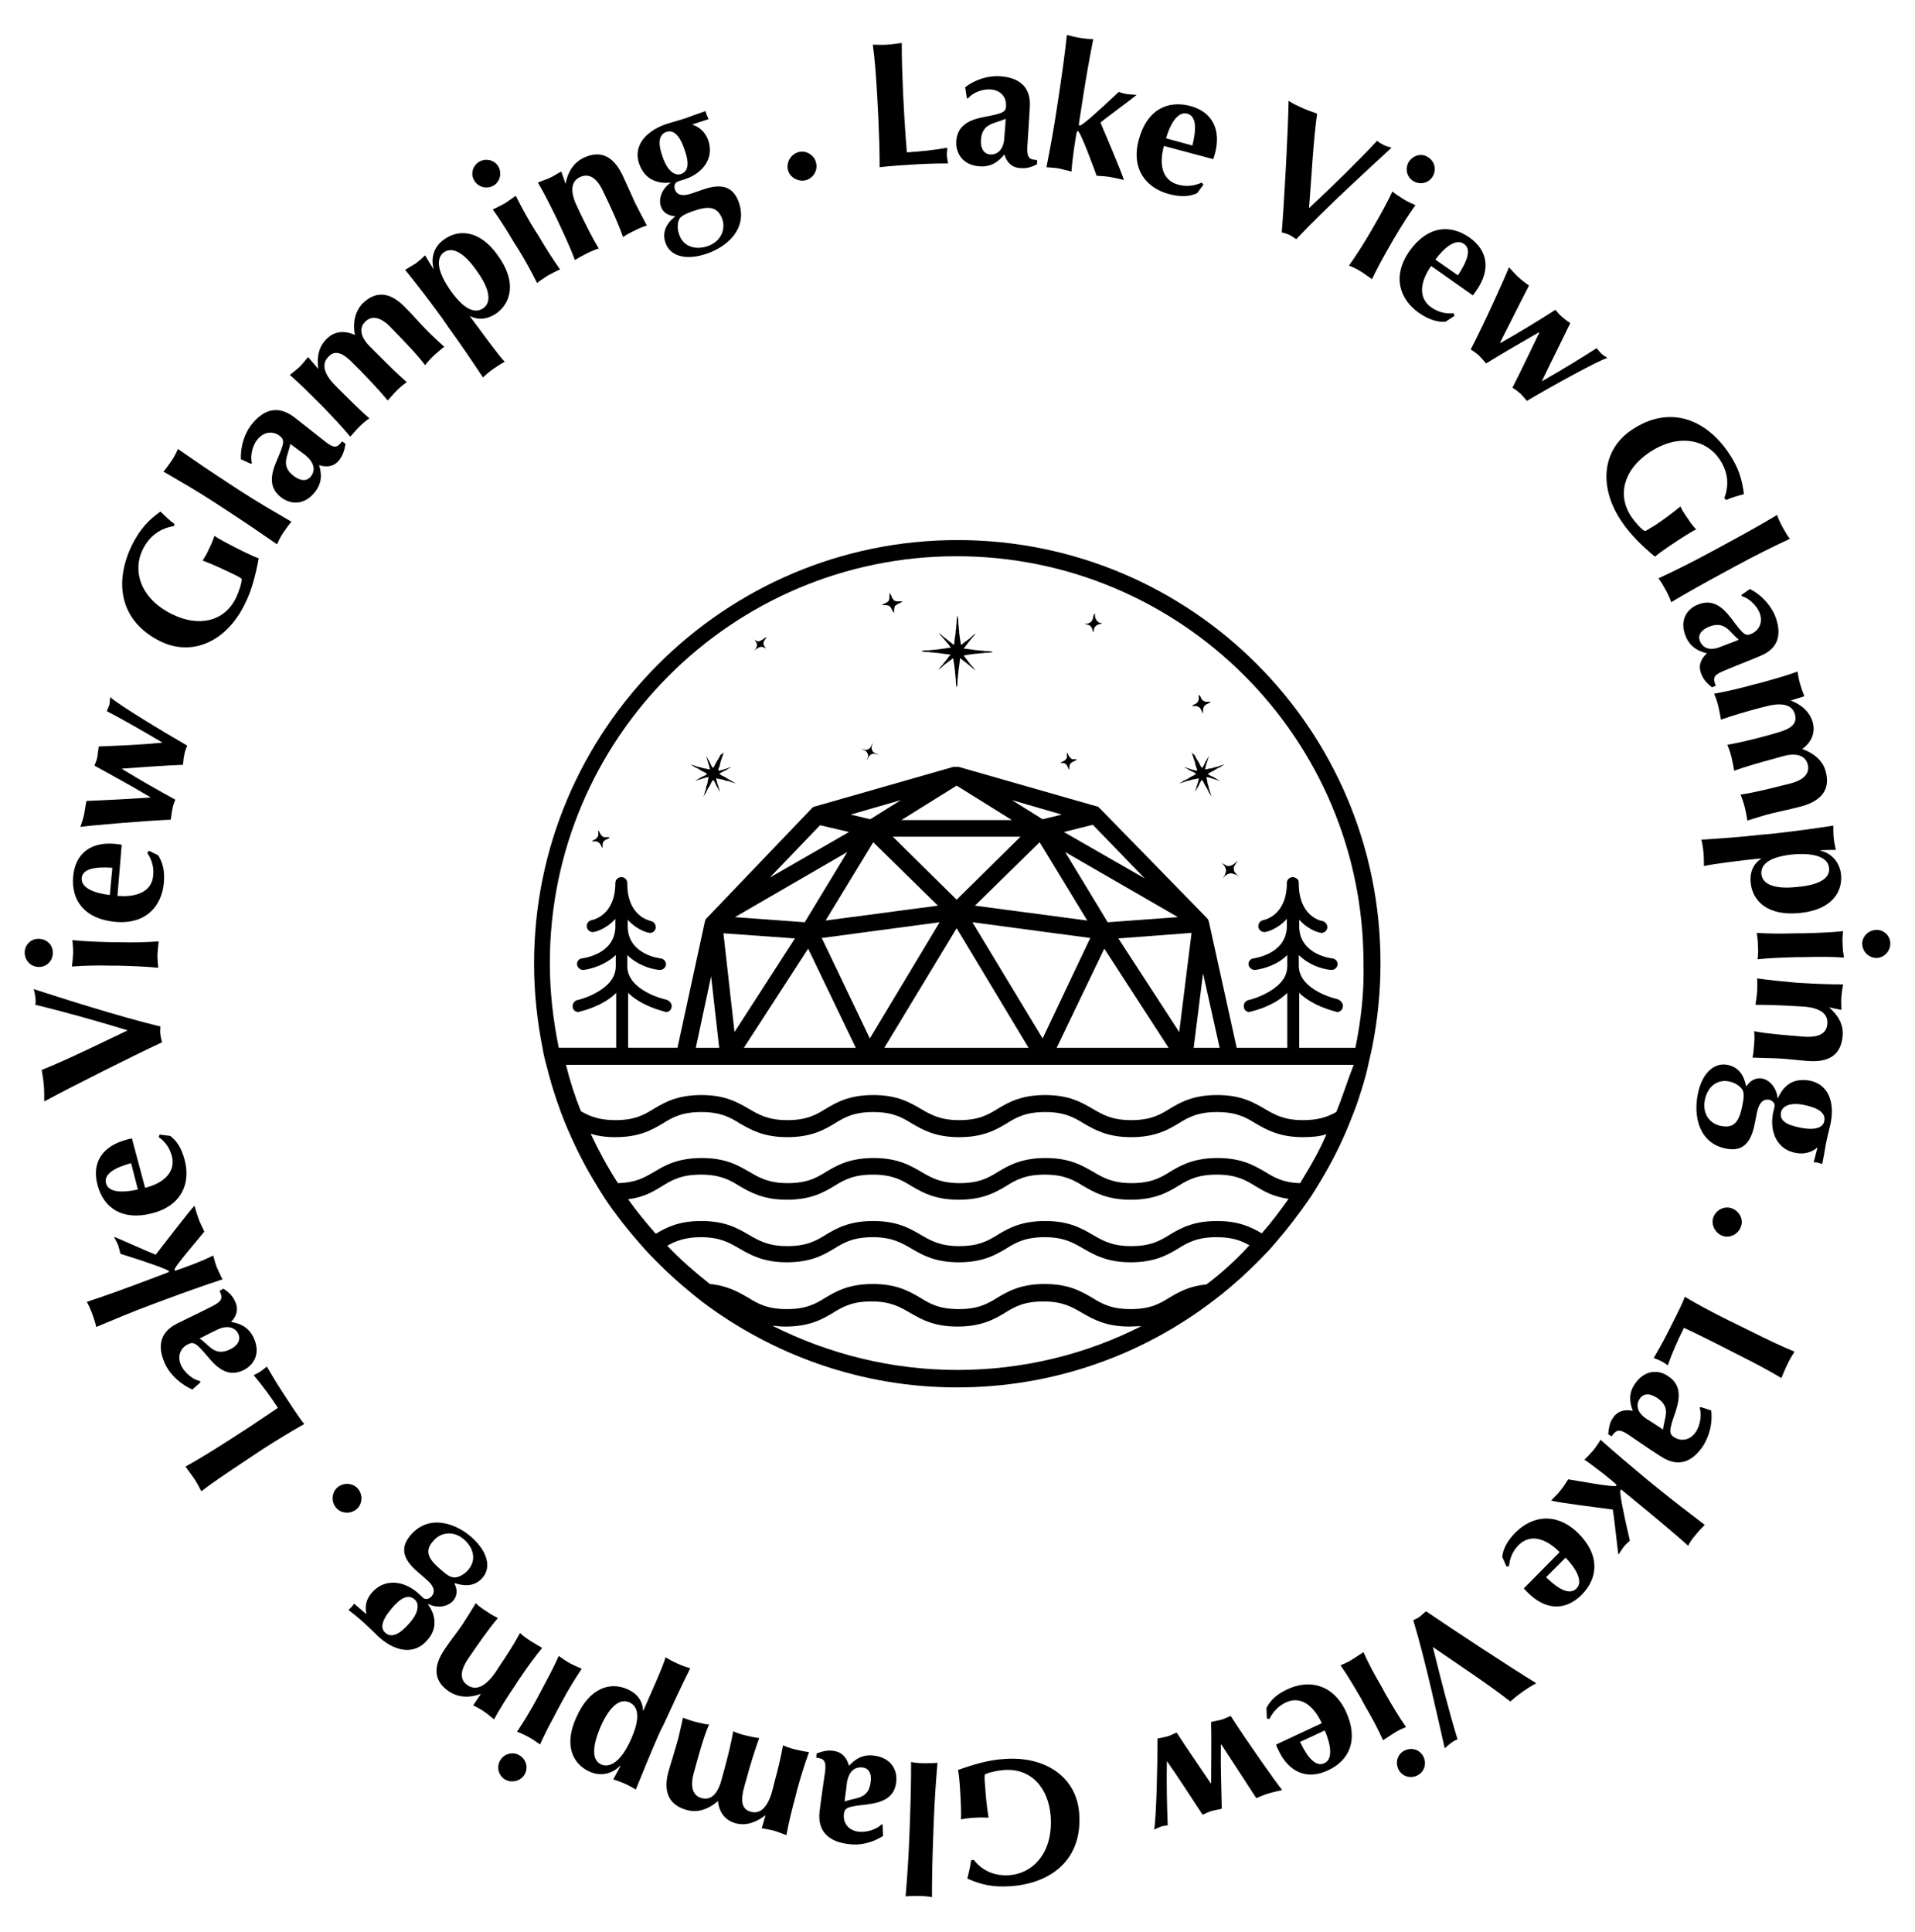 <?xml version="1.0" encoding="utf-8"?>
<!-- Generator: Adobe Illustrator 26.1.0, SVG Export Plug-In . SVG Version: 6.00 Build 0)  -->
<svg version="1.1" id="Layer_1" xmlns="http://www.w3.org/2000/svg" xmlns:xlink="http://www.w3.org/1999/xlink" x="0px" y="0px"
	 width="450px" height="454px" viewBox="0 0 450 454" style="enable-background:new 0 0 450 454;" xml:space="preserve">
<style type="text/css">
	.st0{fill:#000;}
	.st1{fill:#000;stroke:#070707;stroke-width:6;stroke-linecap:round;stroke-miterlimit:10;}
</style>
<g>
	<g>
		<g>
			<g>
				<path class="st0" d="M216.6,153c0.1-0.1,0.2-0.1,0.3-0.1c0.5-0.1,1-0.1,1.5-0.1c0.6-0.1,1.3-0.1,1.9-0.2
					c0.7-0.1,1.5-0.2,2.2-0.3c0.2-0.1,0.5-0.1,0.8-0.1c0.1,0,0.1-0.1,0.1-0.1c-0.5-0.7-1.2-1.5-1.8-2.2c-0.3-0.4-0.7-0.7-0.9-1.1
					l-0.1-0.1c0.1-0.1,0.1,0,0.1,0.1c0.4,0.2,0.7,0.6,1,0.8c0.5,0.4,1,0.8,1.5,1.2c0.3,0.2,0.5,0.4,0.9,0.7c0.1,0.1,0.1,0.1,0.1-0.1
					c0.1-0.5,0.1-1.1,0.2-1.6c0.1-0.6,0.2-1.2,0.2-1.8c0.1-0.3,0.1-0.7,0.1-1c0.1-0.4,0.1-0.8,0.1-1.2c0-0.3,0.1-0.6,0.1-0.9
					c0-0.1,0-0.1,0.1-0.1c0.1,0.1,0.1,0.2,0.1,0.4c0.1,0.5,0.1,1,0.1,1.5c0.1,0.4,0.1,0.7,0.1,1c0.1,0.4,0.1,0.7,0.1,1
					c0.1,0.5,0.1,1,0.2,1.5c0.1,0.4,0.1,0.8,0.2,1.2c0,0.1,0.1,0.1,0.1,0.1c0.7-0.5,1.4-1.1,2.1-1.6c0.4-0.4,0.7-0.7,1.2-1l0.1-0.1
					c0.1,0.1,0,0.1-0.1,0.1c-0.2,0.4-0.6,0.7-0.8,1c-0.4,0.5-0.8,1-1.2,1.5c-0.2,0.3-0.4,0.6-0.7,0.9c-0.1,0.1-0.1,0.1,0.1,0.1
					c0.6,0.1,1.1,0.1,1.6,0.2c0.6,0.1,1.2,0.2,1.8,0.2c0.3,0.1,0.7,0.1,1,0.1c0.4,0.1,0.8,0.1,1.2,0.1c0.3,0,0.6,0.1,0.9,0.1
					c0.1,0,0.1,0,0.1,0.1c-0.1,0.1-0.2,0.1-0.4,0.1c-0.5,0.1-1,0.1-1.5,0.1c-0.4,0.1-0.7,0.1-1,0.1c-0.4,0.1-0.7,0.1-1,0.1
					c-0.5,0.1-1,0.1-1.5,0.2c-0.4,0.1-0.8,0.1-1.2,0.2c-0.1,0-0.1,0.1-0.1,0.1c0.5,0.7,1.1,1.4,1.6,2.1c0.4,0.4,0.7,0.7,1,1.2
					l0.1,0.1c-0.1,0.1-0.1,0-0.1-0.1c-0.4-0.2-0.7-0.6-1-0.8c-0.5-0.4-1-0.8-1.5-1.2c-0.3-0.2-0.5-0.4-0.9-0.7
					c-0.1-0.1-0.1-0.1-0.1,0.1c-0.1,0.5-0.1,1.1-0.2,1.6c-0.1,0.6-0.2,1.2-0.2,1.8c-0.1,0.3-0.1,0.7-0.1,1c-0.1,0.4-0.1,0.8-0.1,1.2
					c0,0.3-0.1,0.6-0.1,0.9c0,0.1,0,0.1-0.1,0.1c-0.1-0.1-0.1-0.2-0.1-0.4c-0.1-0.5-0.1-1-0.1-1.5c-0.1-0.4-0.1-0.7-0.1-1
					c-0.1-0.4-0.1-0.7-0.1-1c-0.1-0.5-0.1-1-0.2-1.5c-0.1-0.4-0.1-0.8-0.2-1.2c0-0.1-0.1-0.1-0.1-0.1c-0.7,0.5-1.4,1.1-2.1,1.6
					c-0.4,0.4-0.7,0.7-1.2,1l-0.1,0.1c-0.1-0.1,0-0.1,0.1-0.1c0.2-0.4,0.6-0.7,0.8-1c0.4-0.5,0.8-1,1.2-1.5c0.2-0.3,0.4-0.6,0.7-0.9
					c0.1-0.1,0.1-0.1-0.1-0.1c-0.6-0.1-1.1-0.1-1.6-0.2c-0.6-0.1-1.2-0.2-1.8-0.2c-0.3-0.1-0.7-0.1-1-0.1c-0.4-0.1-0.8-0.1-1.2-0.1
					c-0.3,0-0.6-0.1-0.9-0.1C216.6,153,216.6,153,216.6,153z"/>
			</g>
		</g>
		<g>
			<g>
				<path class="st0" d="M170.1,176.8c0,0.1-0.1,0.1-0.1,0.2c-0.1,0.3-0.2,0.6-0.3,0.9c-0.1,0.4-0.3,0.8-0.4,1.2
					c-0.1,0.5-0.2,1-0.4,1.4c-0.1,0.2-0.1,0.3-0.1,0.5c0,0.1,0,0.1,0.1,0.1c0.6-0.1,1.2-0.3,1.8-0.5c0.3-0.1,0.6-0.2,0.9-0.3
					c0,0,0.1-0.1,0.1,0s0,0.1-0.1,0.1c-0.2,0.1-0.5,0.2-0.7,0.4c-0.4,0.2-0.7,0.4-1.2,0.6c-0.2,0.1-0.4,0.2-0.6,0.4
					c-0.1,0.1-0.1,0.1,0,0.1c0.3,0.2,0.6,0.4,0.9,0.5c0.4,0.2,0.7,0.4,1,0.6c0.2,0.1,0.4,0.2,0.5,0.3c0.2,0.1,0.5,0.2,0.7,0.4
					c0.2,0.1,0.4,0.2,0.5,0.3c0,0,0.1,0,0.1,0.1c-0.1,0-0.2-0.1-0.2-0.1c-0.3-0.1-0.7-0.2-1-0.3c-0.2-0.1-0.4-0.2-0.7-0.2
					s-0.5-0.1-0.7-0.2c-0.3-0.1-0.6-0.2-1-0.2c-0.2-0.1-0.5-0.1-0.8-0.2c-0.1,0-0.1,0-0.1,0.1c0.1,0.6,0.3,1.2,0.5,1.8
					c0.1,0.3,0.2,0.7,0.3,1c0,0,0.1,0.1,0,0.1s-0.1,0-0.1-0.1c-0.1-0.2-0.2-0.5-0.4-0.7c-0.2-0.4-0.4-0.7-0.6-1.2
					c-0.1-0.2-0.2-0.4-0.4-0.6c-0.1-0.1-0.1-0.1-0.1,0c-0.2,0.3-0.4,0.6-0.5,0.9c-0.2,0.4-0.4,0.7-0.6,1c-0.1,0.2-0.2,0.4-0.3,0.6
					c-0.1,0.2-0.2,0.5-0.4,0.7c-0.1,0.2-0.2,0.4-0.3,0.5c0,0,0,0.1-0.1,0.1c0-0.1,0.1-0.2,0.1-0.2c0.1-0.3,0.2-0.7,0.3-1
					c0.1-0.2,0.2-0.4,0.2-0.7s0.1-0.5,0.2-0.7c0.1-0.3,0.2-0.6,0.2-1c0.1-0.2,0.1-0.5,0.2-0.8c0-0.1,0-0.1-0.1-0.1
					c-0.6,0.1-1.2,0.3-1.8,0.5c-0.3,0.1-0.7,0.2-1,0.3c0,0-0.1,0.1-0.1,0s0-0.1,0.1-0.1c0.2-0.1,0.5-0.2,0.7-0.4
					c0.4-0.2,0.7-0.4,1.2-0.6c0.2-0.1,0.4-0.2,0.6-0.4c0.1-0.1,0.1-0.1,0-0.1c-0.3-0.2-0.6-0.4-0.9-0.5c-0.4-0.2-0.7-0.4-1-0.6
					c-0.2-0.1-0.4-0.2-0.6-0.3c-0.2-0.1-0.5-0.2-0.7-0.4c-0.2-0.1-0.4-0.2-0.5-0.3c0,0-0.1,0-0.1-0.1c0.1,0,0.2,0.1,0.2,0.1
					c0.3,0.1,0.7,0.2,1,0.3c0.2,0.1,0.4,0.2,0.7,0.2c0.2,0.1,0.5,0.1,0.7,0.2c0.3,0.1,0.6,0.2,1,0.2c0.2,0.1,0.5,0.1,0.8,0.2
					c0.1,0,0.1,0,0.1-0.1c-0.1-0.6-0.3-1.2-0.5-1.8c-0.1-0.3-0.2-0.7-0.3-1c0,0-0.1-0.1,0-0.1s0.1,0,0.1,0.1
					c0.1,0.2,0.2,0.5,0.4,0.7c0.2,0.4,0.4,0.7,0.6,1.2c0.1,0.2,0.2,0.4,0.4,0.6c0.1,0.1,0.1,0.1,0.1,0c0.2-0.3,0.4-0.6,0.5-0.9
					c0.2-0.4,0.4-0.7,0.6-1c0.1-0.2,0.2-0.4,0.3-0.5c0.1-0.2,0.2-0.5,0.4-0.7C169.8,177.1,169.9,176.9,170.1,176.8
					C170,176.8,170,176.8,170.1,176.8z"/>
			</g>
		</g>
		<g>
			<g>
				<path class="st0" d="M280,176.8c0,0.1,0.1,0.1,0.1,0.2c0.1,0.3,0.2,0.6,0.3,0.9c0.1,0.4,0.3,0.8,0.4,1.2c0.1,0.5,0.2,1,0.4,1.4
					c0.1,0.2,0.1,0.3,0.1,0.5c0,0.1,0,0.1-0.1,0.1c-0.6-0.1-1.2-0.3-1.8-0.5c-0.3-0.1-0.6-0.2-0.9-0.3c0,0-0.1-0.1-0.1,0
					s0,0.1,0.1,0.1c0.2,0.1,0.5,0.2,0.7,0.4c0.4,0.2,0.7,0.4,1.2,0.6c0.2,0.1,0.4,0.2,0.6,0.4c0.1,0.1,0.1,0.1,0,0.1
					c-0.3,0.2-0.6,0.4-0.9,0.5c-0.4,0.2-0.7,0.4-1,0.6c-0.2,0.1-0.4,0.2-0.6,0.3c-0.2,0.1-0.5,0.2-0.7,0.4c-0.2,0.1-0.4,0.2-0.5,0.3
					c0,0-0.1,0-0.1,0.1c0.1,0,0.2-0.1,0.2-0.1c0.3-0.1,0.7-0.2,1-0.3c0.2-0.1,0.4-0.2,0.7-0.2c0.2-0.1,0.5-0.1,0.7-0.2
					c0.3-0.1,0.6-0.2,1-0.2c0.2-0.1,0.5-0.1,0.8-0.2c0.1,0,0.1,0,0.1,0.1c-0.1,0.6-0.3,1.2-0.5,1.8c-0.1,0.3-0.2,0.7-0.3,1
					c0,0-0.1,0.1,0,0.1s0.1,0,0.1-0.1c0.1-0.2,0.2-0.5,0.4-0.7c0.2-0.4,0.4-0.7,0.6-1.2c0.1-0.2,0.2-0.4,0.4-0.6
					c0.1-0.1,0.1-0.1,0.1,0c0.2,0.3,0.4,0.6,0.5,0.9c0.2,0.4,0.4,0.7,0.6,1c0.1,0.2,0.2,0.4,0.3,0.6s0.2,0.5,0.4,0.7
					c0.1,0.2,0.2,0.4,0.3,0.5c0,0,0,0.1,0.1,0.1c0-0.1-0.1-0.2-0.1-0.2c-0.1-0.3-0.2-0.7-0.3-1c-0.1-0.2-0.2-0.4-0.2-0.7
					c-0.1-0.2-0.1-0.5-0.2-0.7c-0.1-0.3-0.2-0.6-0.2-1c-0.1-0.2-0.1-0.5-0.2-0.8c0-0.1,0-0.1,0.1-0.1c0.6,0.1,1.2,0.3,1.8,0.5
					c0.3,0.1,0.7,0.2,1,0.3c0,0,0.1,0.1,0.1,0s0-0.1-0.1-0.1c-0.2-0.1-0.5-0.2-0.7-0.4c-0.4-0.2-0.7-0.4-1.2-0.6
					c-0.2-0.1-0.4-0.2-0.6-0.4c-0.1-0.1-0.1-0.1,0-0.1c0.3-0.2,0.6-0.4,0.9-0.5c0.4-0.2,0.7-0.4,1-0.6c0.2-0.1,0.4-0.2,0.6-0.3
					c0.2-0.1,0.5-0.2,0.7-0.4c0.2-0.1,0.4-0.2,0.5-0.3c0,0,0.1,0,0.1-0.1c-0.1,0-0.2,0.1-0.2,0.1c-0.3,0.1-0.7,0.2-1,0.3
					c-0.2,0.1-0.4,0.2-0.7,0.2c-0.2,0.1-0.5,0.1-0.7,0.2c-0.3,0.1-0.6,0.2-1,0.2c-0.2,0.1-0.5,0.1-0.8,0.2c-0.1,0-0.1,0-0.1-0.1
					c0.1-0.6,0.3-1.2,0.5-1.8c0.1-0.3,0.2-0.7,0.3-1c0,0,0.1-0.1,0-0.1s-0.1,0-0.1,0.1c-0.1,0.2-0.2,0.5-0.4,0.7
					c-0.2,0.4-0.4,0.7-0.6,1.2c-0.1,0.2-0.2,0.4-0.4,0.6c-0.1,0.1-0.1,0.1-0.1,0c-0.2-0.3-0.4-0.6-0.5-0.9c-0.2-0.4-0.4-0.7-0.6-1
					c-0.1-0.2-0.2-0.4-0.3-0.5c-0.1-0.2-0.2-0.5-0.4-0.7C280.2,177.1,280.2,176.9,280,176.8C280.1,176.8,280.1,176.8,280,176.8z"/>
			</g>
		</g>
		<g>
			<path class="st0" d="M257.3,144.1c0,0.1,0,0.1,0,0.1c0,0.1,0,0.1,0,0.2s0,0.1,0,0.1c0,0.1,0,0.1,0,0.2c0,0.2,0.1,0.4,0.1,0.5
				s0.1,0.2,0.1,0.2c0.1,0.2,0.1,0.3,0.2,0.4s0.3,0.2,0.4,0.4c0.1,0.1,0.2,0.1,0.3,0.1c0.1,0.1,0.3,0.1,0.4,0.1
				c0.1,0,0.2,0.1,0.2,0.1c0.1,0,0.1,0,0.1,0c0.1,0,0.1,0,0.1,0h0.1h0.1l0,0l0,0c-0.1,0-0.1,0-0.2,0s-0.1,0-0.2,0s-0.1,0-0.1,0
				c-0.1,0-0.2,0-0.2,0.1c-0.2,0-0.3,0.1-0.5,0.1c-0.2,0.1-0.4,0.1-0.6,0.3c-0.1,0.1-0.2,0.2-0.3,0.3c-0.1,0.1-0.2,0.3-0.2,0.5
				c-0.1,0.2-0.1,0.3-0.1,0.5c0,0.1,0,0.2-0.1,0.2c0,0.1,0,0.1,0,0.2s0,0.1,0,0.2s0,0.1,0,0.1l0,0l0,0c0-0.1,0-0.2,0-0.3
				s0-0.1,0-0.1c0-0.1,0-0.2-0.1-0.2c0-0.2-0.1-0.3-0.1-0.5c-0.1-0.2-0.1-0.4-0.3-0.6c-0.1-0.1-0.2-0.2-0.3-0.3
				c-0.1-0.1-0.3-0.2-0.5-0.2c-0.2-0.1-0.3-0.1-0.5-0.1c-0.1,0-0.2,0-0.2-0.1c-0.1,0-0.1,0-0.1,0h-0.1c-0.1,0-0.1,0-0.1,0h-0.1l0,0
				l0,0c0.1,0,0.1,0,0.1,0c0.1,0,0.1,0,0.2,0s0.1,0,0.1,0s0.1,0,0.2,0c0.2,0,0.4-0.1,0.6-0.1c0.1,0,0.1-0.1,0.2-0.1
				c0.2-0.1,0.3-0.1,0.4-0.2c0.1-0.1,0.2-0.2,0.3-0.4c0.1-0.1,0.2-0.3,0.2-0.5c0.1-0.1,0.1-0.3,0.1-0.4s0-0.2,0.1-0.2
				c0-0.1,0-0.1,0-0.1c0-0.1,0-0.1,0-0.1c0-0.1,0-0.1,0-0.1C257.3,144.2,257.3,144.2,257.3,144.1L257.3,144.1z"/>
		</g>
		<g>
			<path class="st0" d="M290.8,202.3C290.8,202.4,290.8,202.4,290.8,202.3c-0.2,0.2-0.2,0.2-0.2,0.3c0,0.1-0.1,0.1-0.1,0.1
				c-0.1,0.1-0.1,0.1-0.1,0.2c-0.1,0.2-0.2,0.4-0.3,0.5s-0.1,0.2-0.1,0.2c-0.1,0.2-0.1,0.4-0.1,0.5c0,0.2,0.1,0.4,0.1,0.6
				c0.1,0.1,0.1,0.2,0.2,0.3c0.1,0.1,0.2,0.2,0.3,0.4c0.1,0.1,0.1,0.1,0.2,0.2s0.1,0.1,0.1,0.1c0.1,0.1,0.1,0.1,0.1,0.1
				c0.1,0.1,0.1,0.1,0.1,0.1l0.1,0.1l0,0l0,0c-0.1-0.1-0.1-0.1-0.2-0.1c-0.1-0.1-0.1-0.1-0.1-0.1c-0.1,0-0.1-0.1-0.1-0.1
				c-0.1-0.1-0.1-0.1-0.2-0.1c-0.2-0.1-0.3-0.2-0.5-0.2c-0.2-0.1-0.5-0.2-0.7-0.2s-0.3,0-0.5,0.1s-0.4,0.1-0.5,0.2
				c-0.1,0.1-0.3,0.2-0.4,0.3c-0.1,0.1-0.1,0.1-0.2,0.2s-0.1,0.1-0.1,0.1c-0.1,0.1-0.1,0.1-0.2,0.2l-0.1,0.1l0,0l0,0
				c0.1-0.1,0.1-0.2,0.2-0.3c0-0.1,0.1-0.1,0.1-0.1c0.1-0.1,0.1-0.1,0.1-0.2c0.1-0.2,0.2-0.3,0.2-0.5c0.1-0.2,0.2-0.5,0.2-0.7
				s0-0.3-0.1-0.5s-0.1-0.4-0.2-0.5c-0.1-0.1-0.2-0.3-0.3-0.4c-0.1-0.1-0.1-0.1-0.2-0.2l-0.1-0.1c-0.1-0.1-0.1-0.1-0.1-0.1
				c-0.1-0.1-0.1-0.1-0.1-0.1l-0.1-0.1l0,0l0,0c0.1,0.1,0.1,0.1,0.1,0.1c0.1,0.1,0.1,0.1,0.2,0.1c0.1,0,0.1,0.1,0.1,0.1
				c0.1,0.1,0.1,0.1,0.2,0.1c0.2,0.1,0.4,0.2,0.5,0.3s0.1,0.1,0.2,0.1c0.2,0.1,0.4,0.1,0.5,0.1s0.3,0,0.5-0.1s0.4-0.1,0.5-0.2
				c0.1-0.1,0.2-0.2,0.4-0.3c0.1-0.1,0.1-0.1,0.2-0.2l0.1-0.1c0.1-0.1,0.1-0.1,0.1-0.1l0.1-0.1C290.8,202.3,290.8,202.3,290.8,202.3
				L290.8,202.3z"/>
		</g>
		<g>
			<path class="st0" d="M180.2,149.8c0,0.1-0.1,0.1-0.1,0.1c0,0.1-0.1,0.1-0.1,0.1l-0.1,0.1c-0.1,0.1-0.1,0.1-0.1,0.1
				c-0.1,0.1-0.1,0.2-0.2,0.4c-0.1,0.1-0.1,0.1-0.1,0.2c-0.1,0.1-0.1,0.2-0.1,0.4c0,0.2,0.1,0.3,0.1,0.4c0.1,0.1,0.1,0.2,0.1,0.2
				c0.1,0.1,0.1,0.2,0.2,0.3c0.1,0.1,0.1,0.1,0.1,0.2l0.1,0.1l0.1,0.1l0.1,0.1c0,0,0,0.1,0.1,0.1l0,0l0,0c-0.1-0.1-0.1-0.1-0.1-0.1
				c-0.1,0-0.1-0.1-0.1-0.1l-0.1-0.1c-0.1-0.1-0.1-0.1-0.2-0.1c-0.1-0.1-0.2-0.1-0.4-0.2c-0.2-0.1-0.4-0.1-0.6-0.1
				c-0.1,0-0.2,0-0.4,0.1c-0.1,0.1-0.2,0.1-0.4,0.2c-0.1,0.1-0.2,0.2-0.3,0.2c-0.1,0.1-0.1,0.1-0.1,0.1l-0.1,0.1
				c-0.1,0.1-0.1,0.1-0.1,0.1l-0.1,0.1l0,0l0,0c0.1-0.1,0.1-0.1,0.1-0.2s0.1-0.1,0.1-0.1c0.1-0.1,0.1-0.1,0.1-0.2
				c0.1-0.1,0.1-0.2,0.2-0.4c0.1-0.2,0.1-0.4,0.1-0.5s0-0.2-0.1-0.4c-0.1-0.1-0.1-0.2-0.2-0.4c-0.1-0.1-0.2-0.2-0.2-0.3
				c-0.1-0.1-0.1-0.1-0.1-0.1l-0.1-0.1l-0.1-0.1L177,150l-0.1-0.1l0,0l0,0c0.1,0,0.1,0.1,0.1,0.1c0.1,0,0.1,0.1,0.1,0.1l0.1,0.1
				c0.1,0.1,0.1,0.1,0.1,0.1c0.1,0.1,0.2,0.1,0.4,0.2c0.1,0,0.1,0.1,0.1,0.1c0.1,0.1,0.2,0.1,0.4,0.1s0.2,0,0.4-0.1
				c0.1-0.1,0.2-0.1,0.4-0.2s0.2-0.1,0.3-0.2c0.1-0.1,0.1-0.1,0.2-0.1l0.1-0.1l0.1-0.1l0.1-0.1C180.1,149.9,180.2,149.8,180.2,149.8
				L180.2,149.8z"/>
		</g>
		<g>
			<path class="st0" d="M212.1,141.3c-0.1,0-0.1,0-0.1,0.1c-0.1,0-0.1,0.1-0.2,0.1s-0.1,0-0.1,0.1c-0.1,0-0.1,0.1-0.2,0.1
				c-0.2,0.1-0.3,0.1-0.5,0.2c-0.1,0.1-0.1,0.1-0.2,0.1c-0.1,0.1-0.2,0.2-0.4,0.3s-0.2,0.3-0.2,0.5c0,0.1-0.1,0.2-0.1,0.3
				c0,0.1,0,0.3,0,0.4s0,0.2,0,0.2c0,0.1,0,0.1,0,0.1c0,0.1,0,0.1,0,0.1c0,0.1,0,0.1,0,0.1v0.1l0,0l0,0c0-0.1-0.1-0.1-0.1-0.2
				s-0.1-0.1-0.1-0.1c0-0.1,0-0.1-0.1-0.1c0-0.1-0.1-0.1-0.1-0.2c-0.1-0.1-0.1-0.3-0.2-0.4c-0.1-0.2-0.2-0.4-0.4-0.6
				c-0.1-0.1-0.2-0.2-0.4-0.2c-0.2-0.1-0.3-0.1-0.5-0.1s-0.3,0-0.5,0c-0.1,0-0.2,0-0.2,0h-0.1c-0.1,0-0.1,0-0.2,0h-0.1l0,0l0,0
				c0.1,0,0.2-0.1,0.3-0.1s0.1,0,0.1-0.1c0.1,0,0.1-0.1,0.2-0.1c0.1-0.1,0.3-0.1,0.4-0.2c0.2-0.1,0.4-0.2,0.6-0.4
				c0.1-0.1,0.2-0.2,0.2-0.4c0.1-0.2,0.1-0.3,0.1-0.5s0-0.3,0-0.5c0-0.1,0-0.2,0-0.2v-0.1c0-0.1,0-0.1,0-0.1c0-0.1,0-0.1,0-0.1v-0.1
				l0,0l0,0c0,0.1,0,0.1,0.1,0.1c0,0.1,0.1,0.1,0.1,0.2s0,0.1,0.1,0.1c0,0.1,0.1,0.1,0.1,0.2c0.1,0.2,0.1,0.3,0.2,0.5
				c0,0.1,0.1,0.1,0.1,0.2c0.1,0.1,0.2,0.2,0.3,0.4c0.1,0.1,0.2,0.2,0.4,0.2c0.2,0.1,0.3,0.1,0.5,0.1c0.1,0,0.3,0,0.4,0
				c0.1,0,0.2,0,0.2,0c0.1,0,0.1,0,0.1,0h0.1c0.1,0,0.1,0,0.1,0C212,141.3,212,141.3,212.1,141.3L212.1,141.3z"/>
		</g>
		<g>
			<path class="st0" d="M253,178.5c-0.1,0-0.1,0-0.1,0.1c-0.1,0-0.1,0-0.1,0.1h-0.1c-0.1,0-0.1,0.1-0.2,0.1
				c-0.1,0.1-0.2,0.1-0.4,0.2c-0.1,0-0.1,0.1-0.2,0.1c-0.1,0.1-0.2,0.2-0.3,0.2c-0.1,0.1-0.1,0.2-0.2,0.4c0,0.1-0.1,0.2-0.1,0.2
				c0,0.1,0,0.2,0,0.4c0,0.1,0,0.1,0,0.2s0,0.1,0,0.1c0,0.1,0,0.1,0,0.1c0,0.1,0,0.1,0,0.1v0.1l0,0l0,0c0-0.1,0-0.1-0.1-0.1
				c0-0.1,0-0.1-0.1-0.1v-0.1c0-0.1-0.1-0.1-0.1-0.2c-0.1-0.1-0.1-0.2-0.2-0.4c-0.1-0.2-0.2-0.3-0.3-0.4s-0.2-0.1-0.3-0.2
				s-0.2-0.1-0.4-0.1c-0.1,0-0.2,0-0.4,0c-0.1,0-0.1,0-0.2,0s-0.1,0-0.1,0c-0.1,0-0.1,0-0.2,0h0.2l0,0l0,0c0.1,0,0.2-0.1,0.2-0.1
				c0.1,0,0.1,0,0.1-0.1c0.1,0,0.1-0.1,0.2-0.1c0.1-0.1,0.2-0.1,0.4-0.2s0.3-0.2,0.4-0.3c0.1-0.1,0.1-0.2,0.2-0.3
				c0.1-0.1,0.1-0.2,0.1-0.4c0-0.1,0-0.2,0-0.4c0-0.1,0-0.1,0-0.2v-0.1c0-0.1,0-0.1,0-0.1c0-0.1,0-0.1,0-0.1v-0.1l0,0l0,0
				c0,0.1,0,0.1,0.1,0.1c0,0.1,0,0.1,0.1,0.1v0.1c0,0.1,0.1,0.1,0.1,0.2c0.1,0.1,0.1,0.2,0.2,0.4c0,0.1,0.1,0.1,0.1,0.1
				c0.1,0.1,0.2,0.2,0.2,0.3c0.1,0.1,0.2,0.1,0.3,0.2s0.2,0.1,0.4,0.1c0.1,0,0.2,0,0.4,0c0.1,0,0.1,0,0.2,0h0.1
				C252.9,178.4,252.9,178.4,253,178.5L253,178.5C252.8,178.6,252.8,178.5,253,178.5L253,178.5z"/>
		</g>
		<g>
			<path class="st0" d="M143.3,196.8c-0.1,0-0.1,0-0.1,0.1c-0.1,0-0.1,0-0.1,0.1H143c-0.1,0-0.1,0.1-0.2,0.1
				c-0.1,0.1-0.2,0.1-0.4,0.2c-0.1,0-0.1,0.1-0.2,0.1c-0.1,0.1-0.2,0.2-0.3,0.2c-0.1,0.1-0.1,0.2-0.2,0.4c0,0.1-0.1,0.2-0.1,0.3
				c0,0.1,0,0.2,0,0.4c0,0.1,0,0.1,0,0.2s0,0.1,0,0.1c0,0.1,0,0.1,0,0.1v0.1v0.1l0,0l0,0c0-0.1,0-0.1-0.1-0.1c0-0.1,0-0.1-0.1-0.1
				V199c0-0.1-0.1-0.1-0.1-0.2c-0.1-0.1-0.1-0.2-0.2-0.4c-0.1-0.2-0.2-0.3-0.4-0.4c-0.1-0.1-0.2-0.1-0.3-0.2
				c-0.1-0.1-0.2-0.1-0.4-0.1c-0.1,0-0.2,0-0.4,0c-0.1,0-0.1,0-0.2,0s-0.1,0-0.1,0c-0.1,0-0.1,0-0.2,0H139l0,0l0,0
				c0.1,0,0.2-0.1,0.2-0.1c0.1,0,0.1,0,0.1-0.1c0.1,0,0.1-0.1,0.2-0.1c0.1-0.1,0.2-0.1,0.4-0.2c0.2-0.1,0.3-0.2,0.4-0.4
				c0.1-0.1,0.1-0.2,0.2-0.3c0.1-0.1,0.1-0.2,0.1-0.4c0-0.1,0-0.2,0-0.4c0-0.1,0-0.1,0-0.2v-0.1c0-0.1,0-0.1,0-0.1
				c0-0.1,0-0.1,0-0.1v-0.1l0,0l0,0c0,0.1,0,0.1,0.1,0.1c0,0.1,0,0.1,0.1,0.1v0.1c0,0.1,0.1,0.1,0.1,0.2c0.1,0.1,0.1,0.2,0.2,0.4
				c0,0.1,0.1,0.1,0.1,0.1c0.1,0.1,0.2,0.2,0.2,0.3c0.1,0.1,0.2,0.1,0.3,0.2c0.1,0.1,0.2,0.1,0.4,0.1c0.1,0,0.2,0,0.4,0
				c0.1,0,0.1,0,0.2,0h0.1c0.1,0,0.1,0,0.1,0h0.1C143.2,196.8,143.2,196.8,143.3,196.8L143.3,196.8z"/>
		</g>
		<g>
			<path class="st0" d="M206.5,177.5c-0.1,0-0.1,0-0.1-0.1c-0.1,0-0.1,0-0.2-0.1c-0.1,0-0.1,0-0.1,0c-0.1,0-0.1,0-0.2-0.1
				c-0.2,0-0.3-0.1-0.5-0.1c-0.1,0-0.1,0-0.2,0c-0.1,0-0.3,0.1-0.4,0.1c-0.2,0.1-0.3,0.2-0.4,0.3c-0.1,0.1-0.1,0.2-0.2,0.2
				c-0.1,0.1-0.1,0.2-0.2,0.4c-0.1,0.1-0.1,0.1-0.1,0.2s-0.1,0.1-0.1,0.1c0,0.1-0.1,0.1-0.1,0.1c0,0.1-0.1,0.1-0.1,0.1v0.1l0,0l0,0
				c0-0.1,0-0.1,0.1-0.2c0-0.1,0-0.1,0.1-0.1c0-0.1,0-0.1,0-0.1c0-0.1,0-0.1,0.1-0.2c0-0.1,0.1-0.3,0.1-0.4c0-0.2,0-0.4-0.1-0.6
				c-0.1-0.1-0.1-0.2-0.2-0.4c-0.1-0.1-0.2-0.2-0.4-0.3c-0.1-0.1-0.2-0.1-0.4-0.2c-0.1-0.1-0.1-0.1-0.2-0.1c-0.1,0-0.1-0.1-0.1-0.1
				s-0.1-0.1-0.2-0.1h-0.1l0,0l0,0c0.1,0,0.2,0.1,0.3,0.1s0.1,0,0.1,0s0.1,0,0.2,0.1c0.1,0,0.3,0.1,0.4,0.1c0.2,0,0.4,0,0.6-0.1
				c0.1-0.1,0.2-0.1,0.4-0.2c0.1-0.1,0.2-0.2,0.3-0.4c0.1-0.1,0.1-0.2,0.2-0.4c0.1-0.1,0.1-0.1,0.1-0.2s0-0.1,0.1-0.1
				c0-0.1,0.1-0.1,0.1-0.1c0-0.1,0.1-0.1,0.1-0.1v-0.1l0,0l0,0c0,0.1,0,0.1-0.1,0.1c0,0.1,0,0.1-0.1,0.2c0,0.1,0,0.1,0,0.1
				c0,0.1,0,0.1-0.1,0.2c0,0.2-0.1,0.3-0.1,0.5c0,0.1,0,0.1,0,0.2s0.1,0.3,0.1,0.4c0.1,0.1,0.1,0.2,0.2,0.4c0.1,0.1,0.2,0.2,0.4,0.3
				c0.1,0.1,0.2,0.1,0.4,0.2c0.1,0.1,0.1,0.1,0.2,0.1c0,0,0.1,0,0.1,0.1c0.1,0,0.1,0.1,0.1,0.1C206.5,177.4,206.5,177.4,206.5,177.5
				C206.3,177.5,206.5,177.5,206.5,177.5L206.5,177.5z"/>
		</g>
		<g>
			<path class="st0" d="M284.5,165c-0.1,0-0.1,0-0.1,0.1c-0.1,0-0.1,0.1-0.2,0.1s-0.1,0-0.1,0c-0.1,0-0.1,0.1-0.2,0.1
				c-0.1,0.1-0.3,0.1-0.4,0.2c-0.1,0-0.1,0.1-0.2,0.1c-0.1,0.1-0.2,0.2-0.3,0.3c-0.1,0.1-0.2,0.3-0.2,0.5c0,0.1-0.1,0.2-0.1,0.3
				c0,0.1,0,0.2,0,0.4c0,0.1,0,0.1,0,0.2s0,0.1,0,0.1c0,0.1,0,0.1,0,0.1c0,0.1,0,0.1,0,0.1v0.1l0,0l0,0c0-0.1-0.1-0.1-0.1-0.2
				s-0.1-0.1-0.1-0.1c0-0.1,0-0.1,0-0.1c0-0.1-0.1-0.1-0.1-0.2c-0.1-0.1-0.1-0.2-0.2-0.4c-0.1-0.2-0.2-0.4-0.4-0.5
				c-0.1-0.1-0.2-0.1-0.4-0.2c-0.1-0.1-0.3-0.1-0.4-0.1c-0.1,0-0.3,0-0.4,0c-0.1,0-0.1,0-0.2,0c-0.1,0-0.1,0-0.1,0
				c-0.1,0-0.1,0-0.2,0H280l0,0l0,0c0.1,0,0.2-0.1,0.2-0.1c0.1,0,0.1,0,0.1-0.1c0.1,0,0.1-0.1,0.2-0.1c0.1-0.1,0.2-0.1,0.4-0.2
				s0.4-0.2,0.5-0.4c0.1-0.1,0.1-0.2,0.2-0.4s0.1-0.3,0.1-0.4s0-0.3,0-0.4s0-0.1,0-0.2s0-0.1,0-0.1c0-0.1,0-0.1,0-0.1
				c0-0.1,0-0.1,0-0.1v-0.1l0,0l0,0c0,0.1,0,0.1,0.1,0.1c0,0.1,0.1,0.1,0.1,0.1c0,0.1,0,0.1,0.1,0.1c0,0.1,0.1,0.1,0.1,0.2
				c0.1,0.1,0.1,0.3,0.2,0.4c0,0.1,0.1,0.1,0.1,0.2c0.1,0.1,0.2,0.2,0.3,0.3c0.1,0.1,0.2,0.1,0.4,0.2c0.1,0.1,0.3,0.1,0.4,0.1
				c0.1,0,0.2,0,0.4,0c0.1,0,0.1,0,0.2,0h0.1c0.1,0,0.1,0,0.1,0h0.1C284.3,165,284.3,165,284.5,165L284.5,165z"/>
		</g>
		<g>
			<g>
				<path class="st0" d="M225.2,180.4L225.2,180.4L225.2,180.4C225.2,180.4,225.2,180.4,225.2,180.4
					C225.1,180.4,225.1,180.4,225.2,180.4L225.2,180.4z"/>
			</g>
			<g>
				<path class="st0" d="M225.2,180.4L225.2,180.4L225.2,180.4L225.2,180.4z"/>
			</g>
		</g>
		<g>
			<path class="st0" d="M225,126.9c-54.9,0-99.5,44.7-99.5,99.5c0,6.8,0.7,13.4,2,19.9c0.2,1.3,0.5,2.6,0.9,4
				c0.7,2.8,1.5,5.6,2.4,8.2c0.6,1.8,1.3,3.7,2,5.4c2,4.8,4.2,9.3,6.8,13.6c0.9,1.5,1.8,3,2.8,4.5c2.3,3.4,4.9,6.7,7.6,9.8
				c0.9,1,1.8,2.1,2.8,3.1c2.4,2.5,5,5,7.6,7.2c1.5,1.3,3,2.5,4.5,3.7c16.7,12.6,37.5,20.2,60,20.2s43.3-7.5,60-20.2
				c1.6-1.2,3.1-2.4,4.6-3.7c2.7-2.3,5.2-4.7,7.6-7.2c1-1,1.9-2,2.8-3.1c2.7-3.1,5.2-6.4,7.5-9.7c1-1.4,1.9-2.9,2.8-4.4
				c2.6-4.3,4.9-8.8,6.8-13.5c0.7-1.8,1.5-3.7,2.1-5.5c0.9-2.8,1.8-5.5,2.4-8.4c0.3-1.3,0.6-2.6,0.9-4c1.3-6.4,2-13.1,2-19.9
				C324.5,171.5,280,126.9,225,126.9z M225,321.9c-15.6,0-30.4-3.8-43.5-10.4c0.9,0.1,2,0.2,3.1,0.2c5.6,0,8.6-1.7,11.1-3.2
				c2.4-1.5,4.6-2.7,9.1-2.7s6.7,1.3,9.1,2.7c2.6,1.5,5.5,3.2,11.1,3.2s8.6-1.7,11.1-3.2c2.4-1.5,4.6-2.7,9.1-2.7s6.7,1.3,9.1,2.7
				c2.6,1.5,5.6,3.2,11.1,3.2c1,0,1.9-0.1,2.8-0.1C255.5,318.1,240.6,321.9,225,321.9z M283.5,301.8c-4.1,0.4-6.5,1.8-8.7,3.1
				c-2.4,1.5-4.6,2.7-9.1,2.7s-6.7-1.2-9.1-2.7c-2.6-1.5-5.5-3.2-11.1-3.2s-8.6,1.7-11.1,3.2c-2.4,1.5-4.6,2.7-9.1,2.7
				s-6.7-1.2-9.1-2.7c-2.6-1.5-5.5-3.2-11.1-3.2s-8.6,1.7-11.1,3.2c-2.4,1.5-4.6,2.7-9.1,2.7s-6.7-1.2-9.1-2.7
				c-2.3-1.3-4.8-2.8-9-3.2c-3.5-2.8-6.9-5.7-10-9c2-1.1,4.2-2,7.9-2c4.5,0,6.7,1.3,9.1,2.7c2.6,1.5,5.6,3.2,11.1,3.2
				c5.6,0,8.6-1.7,11.1-3.2c2.4-1.5,4.6-2.7,9.1-2.7s6.7,1.3,9.1,2.7c2.6,1.5,5.5,3.2,11.1,3.2s8.6-1.7,11.1-3.2
				c2.4-1.5,4.6-2.7,9.1-2.7s6.7,1.3,9.1,2.7c2.6,1.5,5.6,3.2,11.1,3.2c5.6,0,8.6-1.7,11.1-3.2c2.4-1.5,4.6-2.7,9.1-2.7
				c3.7,0,5.7,0.8,7.7,1.9C290.5,296,287.1,299.1,283.5,301.8z M296.5,289.8c-2.4-1.4-5.3-2.9-10.5-2.9c-5.6,0-8.6,1.7-11.1,3.2
				c-2.4,1.5-4.6,2.7-9.1,2.7s-6.7-1.3-9.1-2.7c-2.6-1.5-5.5-3.2-11.1-3.2s-8.6,1.7-11.1,3.2c-2.4,1.5-4.6,2.7-9.1,2.7
				s-6.7-1.3-9.1-2.7c-2.6-1.5-5.5-3.2-11.1-3.2s-8.6,1.7-11.1,3.2c-2.4,1.5-4.6,2.7-9.1,2.7s-6.7-1.3-9.1-2.7
				c-2.6-1.5-5.5-3.2-11.1-3.2c-5.3,0-8.2,1.5-10.7,3c-2.3-2.6-4.5-5.3-6.5-8.1c3.7-0.5,5.9-1.8,8-3.1c2.4-1.5,4.6-2.7,9.1-2.7
				s6.7,1.2,9.1,2.7c2.6,1.5,5.6,3.2,11.1,3.2c5.6,0,8.6-1.7,11.1-3.2c2.4-1.5,4.6-2.7,9.1-2.7s6.7,1.2,9.1,2.7
				c2.6,1.5,5.5,3.2,11.1,3.2s8.6-1.7,11.1-3.2c2.4-1.5,4.6-2.7,9.1-2.7s6.7,1.2,9.1,2.7c2.6,1.5,5.6,3.2,11.1,3.2
				c5.6,0,8.6-1.7,11.1-3.2c2.4-1.5,4.6-2.7,9.1-2.7s6.7,1.2,9.1,2.7c2,1.2,4.2,2.5,7.8,3C300.8,284.5,298.8,287.2,296.5,289.8z
				 M305.5,278c-4-0.1-6-1.3-8.3-2.7c-2.6-1.5-5.5-3.2-11.1-3.2s-8.6,1.7-11.1,3.2c-2.4,1.5-4.6,2.7-9.1,2.7s-6.7-1.3-9.1-2.7
				c-2.6-1.5-5.5-3.2-11.1-3.2s-8.6,1.7-11.1,3.2c-2.4,1.5-4.6,2.7-9.1,2.7s-6.7-1.3-9.1-2.7c-2.6-1.5-5.5-3.2-11.1-3.2
				s-8.6,1.7-11.1,3.2c-2.4,1.5-4.6,2.7-9.1,2.7s-6.7-1.3-9.1-2.7c-2.6-1.5-5.5-3.2-11.1-3.2s-8.6,1.7-11.1,3.2
				c-2.4,1.4-4.4,2.6-8.6,2.7c-2.4-3.7-4.5-7.6-6.4-11.6c1.6,0.5,3.5,0.8,5.8,0.8c5.6,0,8.6-1.7,11.1-3.2c2.4-1.5,4.6-2.7,9.1-2.7
				s6.7,1.2,9.1,2.7c2.6,1.5,5.6,3.2,11.1,3.2c5.6,0,8.6-1.7,11.1-3.2c2.4-1.5,4.6-2.7,9.1-2.7s6.7,1.2,9.1,2.7
				c2.6,1.5,5.5,3.2,11.1,3.2s8.6-1.7,11.1-3.2c2.4-1.5,4.6-2.7,9.1-2.7s6.7,1.2,9.1,2.7c2.6,1.5,5.6,3.2,11.1,3.2
				c5.6,0,8.6-1.7,11.1-3.2c2.4-1.5,4.6-2.7,9.1-2.7s6.7,1.2,9.1,2.7c2.6,1.5,5.6,3.2,11.1,3.2c2.2,0,4-0.2,5.5-0.7
				C310,270.5,307.8,274.3,305.5,278z M314,261.3c-2,1.1-4.1,1.9-7.8,1.9c-4.5,0-6.7-1.3-9.1-2.7c-2.6-1.5-5.5-3.2-11.1-3.2
				s-8.6,1.7-11.1,3.2c-2.4,1.5-4.6,2.7-9.1,2.7s-6.7-1.3-9.1-2.7c-2.6-1.5-5.5-3.2-11.1-3.2s-8.6,1.7-11.1,3.2
				c-2.4,1.5-4.6,2.7-9.1,2.7s-6.7-1.3-9.1-2.7c-2.6-1.5-5.5-3.2-11.1-3.2s-8.6,1.7-11.1,3.2c-2.4,1.5-4.6,2.7-9.1,2.7
				s-6.7-1.3-9.1-2.7c-2.6-1.5-5.5-3.2-11.1-3.2s-8.6,1.7-11.1,3.2c-2.4,1.5-4.6,2.7-9.1,2.7c-3.8,0-6-0.9-8.1-2.1
				c-1.4-3.5-2.6-7.2-3.5-10.9h185.1C316.6,254,315.5,257.7,314,261.3z M163.5,246.2l3.6-16.8l1.9,16.8H163.5z M239.8,196.6
				l-15,14.8l-15-14.8L239.8,196.6L239.8,196.6z M211.8,192.7l13-8.1l13,8.1H211.8z M193.1,220.4l27.7-3.7L204.4,244L193.1,220.4z
				 M201.1,246.2h-26.3l15.1-23.3L201.1,246.2z M224.8,218.1l16.9,28.1h-33.9L224.8,218.1z M228.5,216.7l27.7,3.7L245,244
				L228.5,216.7z M259.5,222.9l15.1,23.3h-26.3L259.5,222.9z M262.8,220.5l17.2-1.3l-2.9,23.3L262.8,220.5z M260.3,216.7l-10-16.5
				l26.5,15.3L260.3,216.7z M250,195.5l6.8-1.7l12.2,12.6L250,195.5z M255.5,216.3l-26.4-3.5l15.2-14.9L255.5,216.3z M245,192.5
				L245,192.5l-7.2-4.5l11.7,3.4L245,192.5z M204.5,192.5l-4.6-1.1l11.8-3.4L204.5,192.5z M205.2,197.9l15.2,14.9l-26.4,3.5
				L205.2,197.9z M199.1,200.2l-10,16.5l0,0l-16.4-1.2L199.1,200.2z M180.9,206.2l11.8-12.3l6.8,1.6L180.9,206.2z M186.8,220.5
				l-14.2,22l-2.6-23.2L186.8,220.5z M280.5,246.2l2.2-17.5l3.9,17.5H280.5z M318.5,246.2h-27.9l-6.5-29.5c0-0.1,0-0.1-0.1-0.2l0,0
				v-0.1v-0.1c-0.1-0.2-0.2-0.4-0.4-0.6l0,0l-24.8-25.4l-0.1-0.1c-0.1-0.1-0.1-0.1-0.2-0.2s-0.2-0.1-0.2-0.2c-0.1,0-0.1-0.1-0.1-0.1
				l-0.1-0.1c-0.1-0.1-0.2-0.1-0.3-0.1l-32.5-9.3h-0.1c0,0,0,0-0.1,0c0,0,0,0-0.1,0l0,0H225c-0.1,0-0.1,0-0.1,0c-0.1,0-0.2,0-0.2,0
				h-0.1c-0.1,0-0.2,0-0.2,0h-0.1h-0.1l0,0c0,0,0,0-0.1,0H224l-32.5,9.3h-0.1c-0.1,0-0.1,0.1-0.2,0.1s-0.1,0.1-0.2,0.1
				s-0.1,0.1-0.1,0.1c-0.1,0.1-0.1,0.1-0.1,0.1l-0.1,0.1c-0.1,0.1-0.1,0.1-0.1,0.1l-0.1,0.1l-24.3,25.4l-0.1,0.1l-0.1,0.1l-0.1,0.1
				c-0.1,0.1-0.2,0.3-0.2,0.5c0,0.1-0.1,0.1-0.1,0.2v0.1l-6.4,29.5h-27.9c-1.3-6.4-2.1-13-2.1-19.9c0-52.7,42.8-95.6,95.6-95.6
				c52.7,0,95.6,42.8,95.6,95.6C320.6,233.2,319.8,239.8,318.5,246.2z"/>
		</g>
		<g>
			<g>
				<path class="st0" d="M302.5,217.3c0,0.2,0,0.4,0,0.7V217.3C302.5,217.2,302.5,217.2,302.5,217.3z"/>
			</g>
			<g>
				<path class="st0" d="M315.5,236.7c-0.1,0.7-0.7,1.1-1.3,1.1c-0.1,0-0.2,0-0.3-0.1c-0.3-0.1-5.3-1.2-8.6-4.4v13.3
					c0,0.8-0.6,1.4-1.4,1.4s-1.4-0.6-1.4-1.4v-13.3c-3.2,3.2-8.2,4.3-8.6,4.4c-0.1,0-0.2,0.1-0.3,0.1c-0.6,0-1.2-0.4-1.3-1.1
					c-0.2-0.7,0.3-1.5,1-1.7c0.1,0,2.3-0.5,4.6-1.8s4.6-3.2,4.6-6.2v-2.6c-2.3,2.3-5.4,3.2-7.5,3.5c-0.1,0-0.1,0-0.2,0
					c-0.7,0-1.3-0.6-1.4-1.2c-0.1-0.8,0.5-1.5,1.2-1.5c0.3-0.1,7.5-1,7.8-7.3l0,0c0-0.2,0-0.4,0-0.7c0-0.1,0-0.1,0-0.1v-1.2
					c-2.3,2.6-5,3.1-5.1,3.1c-0.7,0.1-1.5-0.4-1.6-1.2c-0.1-0.7,0.4-1.5,1.2-1.6c0.2-0.1,5.5-1,5.5-8.8v0.1c0-0.8,0.6-1.4,1.4-1.4
					c0.4,0,0.7,0.2,1,0.4s0.4,0.6,0.4,1v0.1c0,7.8,5.3,8.8,5.5,8.8c0.7,0.1,1.3,0.9,1.2,1.6c-0.1,0.7-0.7,1.2-1.3,1.2
					c-0.1,0-0.1,0-0.2,0s-2.8-0.5-5.1-3.1v1.1c0,0.1,0,0.1,0,0.2s0,0.1,0,0.2v0.5c0-0.1,0-0.1,0-0.2c0.2,6.4,7.5,7.3,7.8,7.3
					c0.8,0.1,1.3,0.8,1.2,1.5s-0.7,1.2-1.4,1.2c-0.1,0-0.1,0-0.2,0c-2.1-0.2-5.2-1.2-7.5-3.5v2.4c0,0.1,0,0.1,0,0.1
					c0,5.9,9.1,7.9,9.2,7.9C315.2,235.2,315.8,236,315.5,236.7z"/>
			</g>
			<g>
				<path class="st0" d="M305.3,217.9L305.3,217.9c0,0.1,0,0.1,0,0.2v-0.5C305.3,217.7,305.3,217.8,305.3,217.9z"/>
			</g>
			<g>
				<path class="st0" d="M302.5,217.3c0,0.2,0,0.4,0,0.7v-0.6V217.3z"/>
				<path class="st0" d="M305.3,217.9L305.3,217.9c0,0.1,0,0.1,0,0.2v-0.5C305.3,217.7,305.3,217.8,305.3,217.9z"/>
			</g>
			<g>
				<path class="st1" d="M304,207.5"/>
			</g>
		</g>
		<g>
			<g>
				<path class="st0" d="M144.8,217.9L144.8,217.9C144.8,218,144.8,218,144.8,217.9v-0.3C144.8,217.7,144.8,217.8,144.8,217.9z"/>
				<path class="st0" d="M146.8,225.8c0.1,0.1,0.1,0.1,0.2,0.1C146.9,225.9,146.8,225.8,146.8,225.8z"/>
				<path class="st0" d="M157.8,236.7c-0.1,0.7-0.7,1.1-1.3,1.1c-0.1,0-0.2,0-0.3-0.1c-0.3-0.1-5.3-1.2-8.6-4.4v13.3
					c0,0.8-0.6,1.4-1.4,1.4s-1.4-0.6-1.4-1.4v-13.3c-3.2,3.2-8.2,4.3-8.6,4.4c-0.1,0-0.2,0.1-0.3,0.1c-0.6,0-1.2-0.4-1.3-1.1
					c-0.2-0.7,0.3-1.5,1-1.7c0.1,0,2.3-0.5,4.6-1.8c2.3-1.3,4.5-3.2,4.5-6.2v-2.6c-2.3,2.2-5.4,3.2-7.5,3.5c-0.1,0-0.1,0-0.2,0
					c-0.7,0-1.3-0.6-1.4-1.2c-0.1-0.8,0.5-1.5,1.2-1.5c0.3-0.1,7.5-0.9,7.8-7.2v-0.1l0,0c0-0.1,0-0.2,0-0.4v-1.6
					c-2.3,2.6-5,3.1-5.1,3.1c-0.7,0.1-1.5-0.4-1.6-1.2s0.4-1.5,1.2-1.6c0.2-0.1,5.5-1,5.5-8.8v0.1c0-0.8,0.6-1.4,1.4-1.4l0,0
					c0.8,0,1.4,0.6,1.4,1.4v0.1c0,7.8,5.3,8.7,5.5,8.8c0.7,0.1,1.3,0.9,1.2,1.6c-0.1,0.7-0.7,1.2-1.3,1.2c-0.1,0-0.1,0-0.2,0
					s-2.8-0.5-5.1-3.1v0.9c0,0.1,0,0.2,0,0.4s0,0.3,0,0.5l0,0c0.2,6.4,7.5,7.3,7.8,7.3c0.7,0.1,1.3,0.8,1.2,1.5s-0.7,1.2-1.4,1.2
					c-0.1,0-0.1,0-0.2,0c-2.1-0.2-5.2-1.2-7.5-3.5v2.4c0,0.1,0,0.1,0,0.2c0,5.9,9.1,7.9,9.2,7.9C157.5,235.2,158,236,157.8,236.7z"
					/>
			</g>
			<g>
				<path class="st0" d="M146.8,225.8c0.1,0.1,0.1,0.1,0.2,0.1C146.9,225.9,146.8,225.8,146.8,225.8z"/>
			</g>
			<g>
				<path class="st1" d="M146.2,207.5"/>
			</g>
		</g>
	</g>
	<g>
	
		<path class="st0" d="M206.1,22c-0.3-4.7-0.5-7.9-1-11.5c0.9,0,2.1,0.1,3.4,0c1.4-0.1,2.5-0.3,3.4-0.4c0,3.7,0.1,6.9,0.3,11.6
			l0.3,5.7c0.2,3.1,0.4,6.3,0.6,8.4c3.1-0.2,6.3-0.5,9.5-1.1c0,0.6-0.1,1-0.1,1.9c0.1,0.9,0.2,1.3,0.3,1.8c-1.5,0-3.5,0-7.3,0.2
			c-6.8,0.4-7.9,0.6-8.8,0.7c0-3.7-0.1-6.9-0.3-11.6L206.1,22z"/>
		<path class="st0" d="M226.8,20.5c2.3-1.8,5.3-2.7,7.9-2.6c4.4,0.2,7.6,2.2,7.3,7.2c-0.2,3.5-0.4,6.5-0.6,9.5
			c-0.1,2.6,0.6,2.9,2.3,3v1c-1.6,0.8-2.6,1-3.9,0.9c-2-0.1-3.2-1.3-3.8-3.2c-1.4,1.7-3,2.9-5.6,2.8c-4.2-0.2-5.8-3.1-5.7-5.8
			c0.2-3.6,2.7-5.1,6.5-5.8c4.7-0.9,5.2-1.2,5.2-2.7c0.1-2-1.3-3.7-3.8-3.8c-1.9-0.1-4.2,0.9-5.1,2.1h-0.3L226.8,20.5z M236.3,27.9
			c-2.4,1.2-5.6,0.9-5.8,5.1c-0.1,2,0.8,3.2,2.2,3.3c1.8,0.1,3.2-1.3,3.3-4C236.2,29.9,236.3,28.9,236.3,27.9z"/>
		<path class="st0" d="M248.8,22.5c0.8-5.4,1.4-9.6,1.9-14.3c0.7,0.2,1.9,0.5,3.1,0.7c1.2,0.2,2.4,0.3,3.1,0.3
			c-0.9,4.6-1.7,8.8-3.3,19.4c-0.1,0.7-0.1,0.9,0.1,0.9c0.5,0.1,4.1-3.1,9.2-7.9c0.6,0.2,1.2,0.4,1.9,0.5c0.6,0.1,1.3,0.1,2.3,0.2
			c-1.7,1.4-7.1,5.3-8.5,6.5c0.5,1.2,5.1,11.9,5.5,13.5c-1.1-0.3-2.2-0.5-3.2-0.7s-2.1-0.2-3.2-0.3c-0.5-1.4-3.8-10.4-4.4-10.5
			c-0.3,0-0.3,0.1-0.9,4c-0.2,1.5-0.6,4.5-0.6,5.5c-1-0.2-2-0.5-2.9-0.7c-1-0.2-2-0.2-3-0.3c0.9-4.6,1.7-8.8,2.5-14.2L248.8,22.5z"
			/>
		<path class="st0" d="M273.5,34.3c-1.2,4.4-0.4,8.1,3.4,9.1c1.9,0.5,3.7,0.3,5.5-0.5l0.4,0.5l-1.5,2c-1.6,0.7-3.6,1-6.6,0.2
			c-5.3-1.4-9-5.8-7.1-12.8s6.7-9.3,12.1-7.9c5.2,1.4,7.3,5.6,5.8,11.2c-0.2,0.7-0.3,1-0.4,1.3L273.5,34.3z M280.2,34.2
			c1-4.1,0.9-6.9-1.2-7.5c-2.4-0.6-4.1,2.7-5,5.8L280.2,34.2z"/>
		<path class="st0" d="M323.6,33.1c0.5,0.4,1,0.7,1.6,1s1.2,0.4,1.8,0.6c-5.2,4.8-15.4,14.1-22.4,21.5c-0.5-0.3-1-0.7-1.6-1
			s-1.2-0.4-1.8-0.6c0.6-7.6,1.5-24,1.6-30.9c1.1,0.7,2.2,1.2,3.3,1.7s2.3,0.9,3.4,1.3c-0.9,6.4-1.3,14.8-1.9,22.2
			C313.2,43.7,319,38,323.6,33.1z"/>
		<path class="st0" d="M322.8,53.2c1.7-2.9,3.1-5.5,4.4-8.2c0.6,0.5,1.5,1.1,2.6,1.8c1.1,0.7,2.2,1.1,2.8,1.4
			c-1.7,2.4-3.3,4.9-5,7.8l-0.8,1.4c-1.7,2.9-3.1,5.5-4.4,8.2c-0.6-0.4-1.5-1.1-2.6-1.8c-1.1-0.7-2.1-1.1-2.8-1.4
			c1.7-2.4,3.3-4.9,5-7.8L322.8,53.2z M335.5,36.9c1.6,0.9,2.1,2.9,1.2,4.5c-0.9,1.6-2.9,2.1-4.5,1.2s-2.1-2.9-1.2-4.5
			C332,36.5,334,35.9,335.5,36.9z"/>
		<path class="st0" d="M336.3,62.5c-2.6,3.7-3.1,7.5,0,9.7c1.6,1.1,3.3,1.6,5.3,1.4l0.2,0.6l-2.1,1.4c-1.7,0.1-3.7-0.3-6.3-2.1
			C329,70.4,327,65,331.2,59c4.2-5.9,9.5-6.4,14.1-3.2c4.4,3.1,5,7.7,1.6,12.5c-0.4,0.6-0.6,0.9-0.8,1.1L336.3,62.5z M342.6,64.7
			c2.3-3.5,3.2-6.2,1.4-7.4c-2-1.4-4.8,1.1-6.7,3.7L342.6,64.7z"/>
		<path class="st0" d="M362.3,89.6c4.4-2.5,8.7-5.1,12.9-7.8c0.3,0.4,0.7,0.9,1.1,1.3s0.9,0.6,1.4,1c-2.3,0.7-13,6.6-18.9,10.1
			c-0.5-0.6-1-1.2-1.5-1.7c-0.6-0.5-1.2-1-1.9-1.4c2.2-4.3,4.5-9.2,6.3-12.9l-0.1-0.1c-4.2,2.4-8.3,4.8-12.4,7.3
			c-0.5-0.6-1-1.2-1.6-1.8s-1.3-1-2-1.5c3.2-6.1,8.3-17.5,9-19.3c0.8,0.9,1.5,1.7,2.3,2.4c0.7,0.7,1.6,1.3,2.4,1.9
			c-2.3,4.4-4.8,9.5-6.8,13.4l0.1,0.1c4.4-2.5,8.7-5.1,12.9-7.8c0.5,0.6,1,1.2,1.6,1.7s1.2,1,1.9,1.4
			C366.8,80.5,364.5,85,362.3,89.6L362.3,89.6z"/>
		<path class="st0" d="M405.2,117c1.1-2.9,1-6-1.2-9.2c-2.9-4.3-9.5-6.3-16.7-1.3c-5.5,3.8-7.5,9.7-3.9,15c0.8,1.2,2.4,3,3.2,3.3
			c0.6-0.3,1.5-0.9,2.5-1.5c3.7-2.5,5.1-3.8,5.8-4.3c0.2,0.5,0.6,1.3,1.6,2.7c1.1,1.7,1.7,2.3,2.1,2.7c-0.8,0.3-3.8,2.2-6,3.7
			c-1.5,1-3.3,2.3-3.7,2.7c-2.9-2.4-5.7-5.1-7.8-8.2c-5.4-7.9-4.8-16.7,2.2-21.5c8.8-6,17.4-2.8,22.9,5.3c2.4,3.5,3.2,6.4,3.6,9.7
			c-1.4,0.4-2.9,0.8-4.2,1.4L405.2,117z"/>
		<path class="st0" d="M405,128.1c4.8-2.6,8.6-4.7,12.6-7.1c0.2,0.7,0.7,1.8,1.3,2.9s1.2,2.1,1.7,2.7c-4.3,2-8.1,3.9-12.9,6.5
			l-2.4,1.3c-4.8,2.6-8.6,4.7-12.6,7.1c-0.2-0.7-0.7-1.8-1.3-2.9s-1.2-2.1-1.7-2.7c4.3-2,8.1-3.9,12.9-6.5L405,128.1z"/>
		<path class="st0" d="M411.2,138.4c2.6,1.3,4.7,3.6,5.8,6c1.7,4.1,1.3,7.8-3.3,9.7c-3.3,1.4-6,2.4-8.8,3.6c-2.4,1-2.4,1.8-1.7,3.4
			l-0.9,0.4c-1.4-1.1-2-1.9-2.5-3.1c-0.8-1.9-0.2-3.5,1.3-4.9c-2.1-0.5-3.9-1.5-4.9-3.8c-1.7-3.9,0.2-6.6,2.7-7.6
			c3.3-1.4,5.7,0.2,8,3.3c2.9,3.9,3.3,4.1,4.7,3.5c1.8-0.8,2.8-2.8,1.8-5.1c-0.8-1.8-2.7-3.4-4.1-3.7l-0.1-0.3L411.2,138.4z
			 M408.6,150.3c-2.2-1.7-3.2-4.6-7.1-3c-1.9,0.8-2.6,2.1-2,3.4c0.7,1.7,2.5,2.3,5,1.2C406.8,151,407.8,150.7,408.6,150.3z"/>
		<path class="st0" d="M420.8,164.6L420.8,164.6c2.6,1,4.5,2.7,5.2,5.2c0.6,2.4-0.3,4.6-2.5,6.2c2.9,1,4.9,2.9,5.5,5.2
			c1.1,4-0.6,6.9-5.8,8.3c-2.7,0.7-4.7,1.1-6.8,1.6c-1.7,0.4-3.8,1.1-5.8,1.7c-0.1-0.7-0.3-1.9-0.6-3.1s-0.7-2.3-1-3
			c3-0.4,6.9-1.4,11.7-2.6c3.4-0.9,4.6-2.5,4.1-4.5c-0.7-2.6-3.6-2.5-5.5-2l-2.9,0.8c-3.3,0.9-6.1,1.7-8.9,2.7
			c-0.1-0.7-0.3-1.8-0.6-3.1c-0.3-1.3-0.7-2.3-1-3c2.9-0.5,5.8-1.2,9.1-2.1l2.5-0.7c3.2-0.9,4.9-2,4.3-4.3c-0.6-2.4-3.2-2.9-6.9-1.9
			l-1.6,0.4c-3.3,0.9-6.1,1.7-8.9,2.7c-0.1-0.7-0.3-1.8-0.6-3.1c-0.3-1.3-0.7-2.3-1-3c2.9-0.5,5.8-1.2,9.1-2.1l1.6-0.4
			c3.3-0.9,6.1-1.7,8.9-2.7c0.2,1,0.3,2,0.6,2.9c0.3,1,0.6,1.9,1,2.9L420.8,164.6z"/>
		<path class="st0" d="M416.5,195.9c5.4-0.6,9.7-1.2,14.3-1.9c0,1,0,2,0.1,2.9c0.1,1,0.3,1.9,0.5,2.8c-0.9,0-2.4,0-3.6,0.1v0.1
			c2.4,0.5,4.4,2.5,4.8,5.4c0.5,4.2-2.1,8.4-9.4,9.2c-7.9,0.9-11.4-2.9-11.8-7c-0.3-2.5,0.6-4.5,2.4-5.7v-0.1
			c-4,0.4-11.4,1.3-13.4,1.8c0-0.7,0-1.9-0.1-3.1c-0.1-1.2-0.3-2.4-0.5-3.1c4.7-0.3,9-0.6,14.4-1.2L416.5,195.9z M429.8,203.9
			c-0.2-2.1-2.7-3.7-8.9-3.1c-5,0.6-7.2,2.2-7,4.6c0.3,2.4,3,3.6,8.5,3C428,207.9,430.1,206.1,429.8,203.9z"/>
		<path class="st0" d="M423.8,219.3c3.4-0.1,6.4-0.2,9.3-0.5c-0.1,0.8-0.2,1.8-0.1,3.1c0,1.3,0.2,2.4,0.3,3.1
			c-2.9-0.2-5.9-0.2-9.3-0.1h-1.7c-3.4,0.1-6.4,0.2-9.3,0.5c0.1-0.7,0.2-1.8,0.1-3.1c0-1.3-0.2-2.4-0.3-3.1c2.9,0.2,5.9,0.2,9.3,0.1
			H423.8z M444.2,221.7c0,1.8-1.4,3.3-3.2,3.4c-1.8,0-3.3-1.4-3.4-3.2s1.4-3.3,3.2-3.4S444.2,219.8,444.2,221.7z"/>
		<path class="st0" d="M429.8,236.7L429.8,236.7c2.1,1.8,3.4,4,3.2,6.6c-0.3,4.2-2.8,6.4-8.1,6c-2.8-0.2-4.8-0.5-7-0.6
			c-1.8-0.1-3.9-0.1-6.1-0.2c0.2-0.7,0.3-1.9,0.4-3.1c0.1-1.2,0.1-2.4,0-3.1c3,0.6,7,0.9,11.9,1.3c3.5,0.2,5.2-0.9,5.3-3.1
			c0.2-2.5-2.1-3.8-5.9-4l-1.7-0.1c-3.4-0.2-6.3-0.3-9.3-0.3c0.1-0.7,0.3-1.8,0.4-3.1c0.1-1.3,0-2.4,0-3.1c2.9,0.4,5.9,0.7,9.2,1
			l1.7,0.1c3.4,0.2,6.3,0.3,9.3,0.3c-0.2,1-0.3,1.9-0.4,2.9c-0.1,1,0,2,0,3.1L429.8,236.7z"/>
		<path class="st0" d="M427.1,269.6L427.1,269.6c-1.3,1.1-3,1.7-5.1,1.3c-4.1-0.7-6.2-4.5-5.4-9.2c0.1-0.6,0.3-1.1,0.4-1.8
			c0.1-0.7-0.5-1.3-1.3-1.5c-1.3-0.2-2.3,0.6-2.8,2.8l-0.6,3c-0.9,4.5-2.9,6.4-6.6,5.7c-6.5-1.2-7.7-7.6-6.8-12.5
			c0.9-5.1,3.8-7.8,7-7.2c2.6,0.5,3.9,2.4,4.4,5h0.1c0.9-1.3,2.1-2,3.6-1.8c1.8,0.3,3.5,2.2,3.7,4.6h0.1c0.7-1.6,1.7-2.8,2.9-3.5
			s2.8-0.9,4.5-0.6c4.2,0.8,6,4.7,5,9.9c-0.2,1-0.5,2-0.7,3c-0.2,0.7-0.3,1.4-0.5,2.3c-0.2,1.4-0.5,2.9-0.8,4.4
			c-0.3-0.1-0.6-0.2-1-0.3c-0.3-0.1-0.7-0.1-1-0.1L427.1,269.6z M409.5,259.4c0.3-1.4,0.3-2.4,0.1-3c-0.2-0.7-1.4-1.9-3.3-2.3
			c-3.1-0.6-5.2,1.6-5.7,4.5c-0.6,3.2,1.3,5.6,4,6C407.8,265.2,408.8,263.1,409.5,259.4z M423.8,259.6c-3.6-0.7-5.1,0.6-5.3,1.8
			c-0.3,1.8,1,2.9,4.7,3.6c3.7,0.7,5.3-0.2,5.5-1.7C429,261.5,427.3,260.3,423.8,259.6z"/>
		<path class="st0" d="M409.1,288.2c-0.6,1.8-2.6,2.8-4.3,2.2s-2.8-2.6-2.2-4.3c0.6-1.8,2.6-2.8,4.3-2.2S409.8,286.4,409.1,288.2z"
			/>
		<path class="st0" d="M411.2,312.7c4.2,2.1,7.1,3.5,10.5,4.9c-0.5,0.8-1.1,1.7-1.7,3c-0.6,1.2-1,2.3-1.4,3.2
			c-3.2-1.9-6-3.4-10.2-5.5l-5.1-2.6c-2.8-1.4-5.6-2.8-7.6-3.7c-1.4,2.8-2.7,5.7-3.8,8.8c-0.5-0.3-0.8-0.6-1.6-1s-1.2-0.5-1.7-0.7
			c0.7-1.3,1.8-3,3.5-6.4c3.1-6.1,3.5-7.1,3.8-8c3.2,1.9,6,3.4,10.2,5.5L411.2,312.7z"/>
		<path class="st0" d="M402.1,331.4c0.4,2.9-0.4,5.9-1.8,8.2c-2.4,3.7-5.7,5.4-9.9,2.7c-3-1.9-5.4-3.6-7.9-5.3
			c-2.2-1.4-2.8-0.9-3.8,0.5l-0.8-0.5c0.2-1.8,0.4-2.8,1.1-3.8c1.1-1.7,2.8-2.1,4.7-1.7c-0.8-2-1-4.1,0.4-6.2c2.3-3.5,5.6-3.5,7.8-2
			c3.1,2,3,4.9,1.8,8.5c-1.6,4.5-1.5,5.1-0.3,5.9c1.7,1.1,3.9,0.7,5.2-1.4c1-1.6,1.3-4.1,0.8-5.5l0.2-0.2L402.1,331.4z M390.8,335.9
			c0.2-2.7,2.1-5.2-1.5-7.5c-1.7-1.1-3.2-1-4,0.3c-1,1.5-0.5,3.4,1.8,4.8C389.2,334.8,390,335.4,390.8,335.9z"/>
		<path class="st0" d="M389.2,349.4c4.3,3.5,7.6,6,11.4,8.9c-0.5,0.5-1.4,1.4-2.1,2.3c-0.8,0.9-1.5,1.9-1.8,2.6
			c-3.5-3.1-6.8-5.9-15.1-12.7c-0.6-0.5-0.7-0.6-0.8-0.4c-0.3,0.4,0.6,5.1,2.2,11.9c-0.5,0.5-1,0.9-1.4,1.4s-0.7,1.1-1.3,1.9
			c-0.3-2.2-1-8.8-1.3-10.6c-1.3-0.2-12.8-1.6-14.5-2.1c0.8-0.9,1.6-1.6,2.2-2.4c0.7-0.8,1.2-1.7,1.8-2.6c1.5,0.2,10.9,2,11.3,1.5
			c0.2-0.2,0.1-0.3-3-2.8c-1.2-0.9-3.6-2.8-4.5-3.3c0.7-0.7,1.4-1.4,2.1-2.2c0.6-0.8,1.2-1.6,1.7-2.5c3.5,3.1,6.8,5.9,11,9.4
			L389.2,349.4z"/>
		<path class="st0" d="M366.5,364.7c-3.2-3.2-6.8-4.4-9.6-1.7c-1.4,1.4-2.1,3-2.3,5l-0.6,0.1l-1-2.3c0.2-1.7,1-3.6,3.2-5.8
			c3.9-3.8,9.5-4.8,14.7,0.3c5.1,5.1,4.7,10.5,0.7,14.5c-3.9,3.8-8.5,3.5-12.6-0.6c-0.5-0.5-0.8-0.8-0.9-1L366.5,364.7z
			 M363.3,370.6c3,2.9,5.5,4.2,7.1,2.7c1.8-1.7-0.2-4.9-2.5-7.3L363.3,370.6z"/>
		<path class="st0" d="M342.5,408.7c-0.5,0.2-1.1,0.5-1.6,0.9s-1,0.8-1.4,1.2c-1.6-6.9-4.5-20.5-7.4-30.1c0.6-0.3,1.1-0.5,1.6-0.9
			s0.9-0.8,1.4-1.2c6.3,4.3,20,13.3,25.9,16.9c-1.1,0.6-2.2,1.3-3.2,2s-2,1.5-2.9,2.3c-5.1-4-12.1-8.6-18.2-12.8
			C338.5,394.3,340.5,402.1,342.5,408.7z"/>
		<path class="st0" d="M325.5,397.9c1.7,2.9,3.2,5.5,4.9,7.9c-0.7,0.3-1.7,0.7-2.8,1.4s-2,1.3-2.6,1.7c-1.2-2.7-2.6-5.3-4.3-8.2
			l-0.8-1.5c-1.7-2.9-3.2-5.5-4.9-7.9c0.7-0.3,1.7-0.7,2.8-1.4s2-1.3,2.6-1.7c1.2,2.7,2.6,5.3,4.3,8.2L325.5,397.9z M333.2,417.1
			c-1.6,0.9-3.6,0.4-4.5-1.2c-0.9-1.6-0.4-3.6,1.2-4.5c1.6-0.9,3.6-0.4,4.5,1.2C335.3,414.2,334.8,416.2,333.2,417.1z"/>
		<path class="st0" d="M310.6,404.9c-1.9-4.1-4.9-6.5-8.4-4.9c-1.7,0.8-3,2.1-3.9,3.9l-0.6-0.1l-0.1-2.5c0.8-1.5,2.1-3.1,5-4.4
			c4.9-2.3,10.6-1.3,13.7,5.3c3,6.6,0.8,11.5-4.3,13.8c-4.9,2.3-9.2,0.4-11.6-4.8c-0.3-0.6-0.5-1-0.5-1.3L310.6,404.9z M305.5,409.3
			c1.8,3.8,3.7,5.9,5.7,5c2.2-1,1.4-4.7,0.1-7.7L305.5,409.3z"/>
		<path class="st0" d="M274.2,413.8c-0.1,5.1,0,10.1,0.2,15.1c-0.5,0.1-1.1,0.1-1.6,0.3s-1,0.4-1.6,0.7c0.5-2.4,0.8-14.5,0.8-21.4
			c0.7-0.1,1.5-0.3,2.3-0.5s1.4-0.6,2.2-0.9c2.6,4,5.7,8.5,8,11.9h0.1c0-4.8,0.1-9.6,0-14.4c0.8-0.2,1.6-0.3,2.3-0.5
			c0.8-0.2,1.5-0.6,2.3-0.9c3.7,5.8,10.9,16,12.1,17.4c-1.2,0.3-2.2,0.5-3.2,0.8s-1.9,0.7-2.9,1.1c-2.7-4.2-5.8-8.9-8.2-12.6h-0.1
			c-0.1,5.1,0.1,10.1,0.2,15.1c-0.8,0.2-1.5,0.3-2.3,0.5s-1.4,0.6-2.2,0.9C279.8,422.2,277.1,417.9,274.2,413.8L274.2,413.8z"/>
		<path class="st0" d="M228.8,437c1.9,2.4,4.7,3.9,8.5,3.6c5.2-0.4,10.2-5,9.6-13.8c-0.5-6.6-4.5-11.4-11-10.9
			c-1.4,0.1-3.9,0.6-4.5,1.1c-0.1,0.7,0,1.7,0.1,2.9c0.3,4.5,0.7,6.4,0.8,7.2c-0.5,0-1.4-0.1-3.1,0c-2,0.1-2.8,0.3-3.4,0.4
			c0.1-0.9,0-4.4-0.2-7c-0.1-1.8-0.3-4-0.5-4.6c3.6-1.3,7.3-2.4,11-2.6c9.6-0.7,16.9,4.3,17.5,12.8c0.8,10.6-6.3,16.4-16.1,17.1
			c-4.2,0.3-7.1-0.4-10.2-1.8c0.4-1.5,0.7-2.9,0.9-4.3L228.8,437z"/>
		<path class="st0" d="M219.3,431.3c-0.2,5.5-0.3,9.7-0.3,14.5c-0.7-0.2-1.9-0.3-3.1-0.3c-1.2,0-2.4,0-3.1,0.1
			c0.4-4.7,0.7-9,0.9-14.4l0.1-2.7c0.2-5.5,0.3-9.7,0.3-14.5c0.7,0.2,1.9,0.3,3.1,0.3c1.2,0,2.4,0,3.1-0.1c-0.4,4.7-0.7,9-0.9,14.4
			L219.3,431.3z"/>
		<path class="st0" d="M207.5,431.4c-2.5,1.6-5.5,2.3-8.1,1.9c-4.4-0.5-7.4-2.8-6.8-7.7c0.4-3.5,0.9-6.4,1.3-9.4
			c0.3-2.6-0.4-3-2.1-3.2l0.1-1c1.7-0.6,2.7-0.8,4-0.6c2,0.3,3.1,1.6,3.6,3.5c1.5-1.6,3.2-2.7,5.8-2.4c4.2,0.5,5.6,3.5,5.3,6.2
			c-0.4,3.6-3,4.8-6.9,5.3c-4.8,0.5-5.2,0.8-5.4,2.3c-0.2,2,1,3.8,3.5,4.1c1.9,0.2,4.3-0.6,5.3-1.7h0.3L207.5,431.4z M198.5,423.3
			c2.5-1,5.6-0.4,6.1-4.6c0.3-2-0.5-3.3-2-3.4c-1.8-0.2-3.2,1-3.6,3.7C198.8,421.3,198.5,422.3,198.5,423.3z"/>
		<path class="st0" d="M179.9,426.5L179.9,426.5c-2.2,1.7-4.6,2.6-7.1,1.9c-2.4-0.7-3.8-2.5-4.1-5.2c-2.3,2-4.9,2.8-7.3,2.1
			c-4-1.1-5.7-4-4.3-9.1c0.8-2.7,1.4-4.6,2-6.7c0.5-1.7,0.9-3.8,1.4-5.9c0.7,0.3,1.8,0.7,3,1s2.4,0.6,3.1,0.6
			c-1.2,2.8-2.3,6.7-3.6,11.5c-0.9,3.3-0.1,5.3,1.9,5.8c2.6,0.7,3.9-1.8,4.5-3.8l0.8-2.9c0.9-3.3,1.6-6.2,2.1-9c0.7,0.3,1.7,0.7,3,1
			c1.2,0.3,2.3,0.5,3.1,0.6c-1,2.8-1.9,5.6-2.8,8.9l-0.7,2.5c-0.9,3.2-0.7,5.3,1.5,5.9c2.4,0.7,4.1-1.3,5.1-5l0.4-1.6
			c0.9-3.3,1.6-6.2,2.1-9c0.7,0.3,1.7,0.7,3,1c1.2,0.3,2.3,0.5,3.1,0.6c-1,2.8-1.9,5.6-2.8,8.9l-0.4,1.6c-0.9,3.3-1.6,6.2-2.1,9
			c-0.9-0.3-1.8-0.7-2.8-1s-1.9-0.4-3-0.6L179.9,426.5z"/>
		<path class="st0" d="M155,407.1c-2.2,5-3.8,9-5.6,13.4c-0.8-0.5-1.7-1-2.6-1.4s-1.8-0.7-2.7-1c0.4-0.8,1.2-2.1,1.7-3.2h-0.1
			c-1.7,1.8-4.4,2.6-7.1,1.4c-3.9-1.7-6.2-6.1-3.2-12.7c3.2-7.3,8.2-8.4,12-6.7c2.3,1,3.6,2.7,3.7,5h0.1c1.6-3.7,4.7-10.5,5.2-12.5
			c0.6,0.4,1.7,1,2.8,1.5s2.3,0.9,3,1.1c-2.1,4.2-3.9,8.1-6.2,13.1L155,407.1z M141.3,414.6c1.9,0.8,4.6-0.4,7.1-6.2
			c2-4.6,1.7-7.4-0.5-8.4s-4.6,0.8-6.8,5.8C138.9,411,139.3,413.7,141.3,414.6z"/>
		<path class="st0" d="M118.8,418.2c-1.6-0.9-2.2-2.9-1.3-4.5c0.9-1.6,2.9-2.2,4.5-1.3s2.2,2.9,1.3,4.5S120.3,419,118.8,418.2z
			 M131.1,401.6c-1.6,3-3,5.6-4.2,8.3c-0.6-0.4-1.5-1.1-2.6-1.7s-2.2-1.1-2.8-1.3c1.6-2.4,3.2-5,4.8-8l0.8-1.5c1.6-3,3-5.6,4.2-8.3
			c0.6,0.4,1.5,1.1,2.6,1.7c1.1,0.6,2.1,1,2.8,1.3c-1.6,2.4-3.2,5-4.8,8L131.1,401.6z"/>
		<path class="st0" d="M113,398L113,398c-2.6,1-5.2,0.9-7.4-0.5c-3.5-2.3-4.1-5.6-1.1-10c1.6-2.4,2.9-3.9,4.1-5.7
			c1-1.5,2.1-3.3,3.2-5.1c0.5,0.5,1.5,1.3,2.5,1.9c1,0.7,2.1,1.3,2.7,1.6c-2,2.3-4.3,5.6-7.1,9.7c-1.9,2.9-1.8,4.9,0,6.1
			c2.1,1.4,4.3,0.1,6.5-3l0.9-1.4c1.9-2.8,3.5-5.3,4.9-7.9c0.5,0.5,1.4,1.2,2.5,1.9s2,1.2,2.7,1.6c-1.9,2.3-3.6,4.7-5.5,7.5
			l-0.9,1.4c-1.9,2.8-3.5,5.3-4.9,7.9c-0.8-0.6-1.5-1.3-2.3-1.8c-0.8-0.6-1.7-1-2.6-1.5L113,398z"/>
		<path class="st0" d="M86,379.2h0.1c-0.4-1.7-0.1-3.4,1.3-5c2.7-3.1,7-3.1,10.7,0c0.4,0.4,0.9,0.8,1.4,1.3c0.5,0.4,1.4,0.2,1.9-0.4
			c0.9-1,0.7-2.3-1-3.8l-2.3-2c-3.5-3-4.1-5.7-1.6-8.6c4.3-5,10.5-2.8,14.2,0.4c3.9,3.4,4.8,7.2,2.7,9.6c-1.7,2-4,2.1-6.5,1.3
			l-0.1,0.1c0.7,1.4,0.7,2.8-0.3,4c-1.2,1.4-3.7,1.9-5.8,0.8l-0.1,0.1c1,1.4,1.5,2.8,1.5,4.3s-0.6,2.9-1.8,4.2
			c-2.8,3.2-7.1,2.8-11.1-0.7c-0.8-0.7-1.5-1.5-2.2-2.1c-0.5-0.5-1.1-1-1.7-1.6c-1-0.9-2.2-1.9-3.4-2.8c0.2-0.2,0.5-0.5,0.7-0.7
			s0.4-0.5,0.6-0.8L86,379.2z M96.3,381.3c2.4-2.8,2.1-4.7,1.1-5.5c-1.4-1.2-3.1-0.6-5.5,2.3c-2.4,2.9-2.5,4.6-1.3,5.6
			C92,384.9,93.9,384.1,96.3,381.3z M103.8,369c1.1,1,1.9,1.5,2.6,1.6c0.7,0.2,2.3-0.2,3.6-1.7c2.1-2.4,1.2-5.3-1-7.2
			c-2.4-2.1-5.5-1.7-7.2,0.4C99.5,364.6,100.9,366.6,103.8,369z"/>
		<path class="st0" d="M79,354.3c-1.2-1.4-1.1-3.6,0.3-4.8s3.6-1.1,4.8,0.3s1.1,3.6-0.3,4.8S80.2,355.7,79,354.3z"/>
		<path class="st0" d="M56.8,343.8c-3.9,2.6-6.6,4.4-9.5,6.6c-0.4-0.8-0.9-1.8-1.7-3c-0.8-1.2-1.5-2-2-2.8c3.2-1.8,6-3.5,9.9-6
			l4.8-3.1c2.6-1.7,5.2-3.5,7-4.7c-1.7-2.6-3.6-5.2-5.7-7.7c0.5-0.2,0.9-0.4,1.7-0.9c0.7-0.5,1-0.8,1.4-1.1c0.8,1.3,1.7,3,3.8,6.2
			c3.7,5.7,4.4,6.6,5,7.3c-3.2,1.8-6,3.5-9.9,6L56.8,343.8z"/>
		<path class="st0" d="M45.2,326.5c-2.7-1.2-5-3.3-6.2-5.6c-2-4-1.8-7.7,2.6-9.9c3.2-1.6,5.8-2.8,8.5-4.2c2.3-1.2,2.2-2,1.5-3.5
			l0.9-0.5c1.5,1,2.2,1.8,2.7,2.9c0.9,1.8,0.5,3.5-0.9,4.9c2.2,0.4,4,1.2,5.2,3.5c1.9,3.8,0.2,6.6-2.2,7.8c-3.2,1.6-5.7,0.2-8.2-2.8
			c-3.1-3.7-3.6-3.9-5-3.2c-1.8,0.9-2.6,3-1.4,5.2c0.9,1.7,2.9,3.2,4.3,3.4l0.1,0.3L45.2,326.5z M46.9,314.5
			c2.3,1.5,3.5,4.4,7.3,2.5c1.8-0.9,2.4-2.3,1.8-3.6c-0.8-1.6-2.7-2.1-5.1-0.9C48.6,313.6,47.8,314.1,46.9,314.5z"/>
		<path class="st0" d="M36,306.4c-5.1,1.9-9.1,3.6-13.4,5.4c-0.1-0.7-0.5-1.9-0.9-3s-0.9-2.2-1.3-2.9c4.5-1.5,8.5-2.9,18.5-6.7
			c0.7-0.3,0.9-0.3,0.8-0.5c-0.2-0.4-4.7-2-11.4-4.1c-0.2-0.7-0.3-1.3-0.5-1.9c-0.2-0.6-0.6-1.2-1-2.1c2,0.8,8.1,3.6,9.8,4.2
			c0.8-1,7.9-10.3,9.1-11.5c0.3,1.1,0.6,2.1,1,3.2s0.9,1.9,1.3,2.9c-0.9,1.2-7.2,8.4-7,9c0.1,0.3,0.2,0.2,4-1.2
			c1.4-0.5,4.2-1.7,5.1-2.2c0.3,1,0.5,2,0.9,2.9s0.8,1.8,1.3,2.7c-4.5,1.5-8.5,2.9-13.6,4.8L36,306.4z"/>
		<path class="st0" d="M34.1,279.1c4.4-1.1,7.2-3.7,6.3-7.4c-0.5-1.9-1.5-3.4-3.1-4.5l0.2-0.6l2.5,0.3c1.4,1.1,2.6,2.6,3.4,5.7
			c1.4,5.3-0.6,10.7-7.7,12.5c-7,1.8-11.4-1.3-12.8-6.7c-1.4-5.3,1.2-9.1,6.8-10.6c0.7-0.2,1.1-0.3,1.3-0.3L34.1,279.1z M30.8,273.3
			c-4,1.1-6.4,2.6-5.9,4.7c0.6,2.4,4.3,2.2,7.5,1.5L30.8,273.3z"/>
		<path class="st0" d="M8.3,236.1c0.1-0.6,0.1-1.2,0-1.9c-0.1-0.6-0.2-1.2-0.4-1.8c6.8,2.2,19.9,6.4,29.8,8.8c0,0.6-0.1,1.2,0,1.9
			c0.1,0.6,0.2,1.2,0.4,1.8c-6.9,3.2-21.6,10.6-27.7,13.9c0-1.3,0-2.6-0.1-3.8s-0.3-2.4-0.5-3.6c6-2.4,13.5-6.1,20.2-9.3
			C22.8,239.9,15,237.7,8.3,236.1z"/>
		<path class="st0" d="M5.8,223.8c0-1.8,1.5-3.3,3.4-3.2s3.3,1.5,3.2,3.4c0,1.8-1.5,3.3-3.4,3.2S5.8,225.6,5.8,223.8z M26.2,226.9
			c-3.4-0.1-6.4,0-9.3,0.2c0.1-0.8,0.2-1.8,0.3-3.1c0-1.3-0.1-2.4-0.2-3.1c2.9,0.3,5.9,0.4,9.3,0.5H28c3.4,0.1,6.4,0,9.3-0.2
			c-0.1,0.7-0.2,1.8-0.3,3.1c0,1.3,0.1,2.4,0.2,3.1c-2.9-0.3-5.9-0.4-9.3-0.5H26.2z"/>
		<path class="st0" d="M27.6,210.5c4.5,0.4,8.1-1,8.4-4.8c0.2-1.9-0.3-3.7-1.4-5.3l0.4-0.5l2.2,1.1c0.9,1.5,1.6,3.4,1.3,6.5
			c-0.5,5.4-4.2,9.8-11.5,9.1c-7.2-0.7-10.3-5.1-9.8-10.7c0.5-5.4,4.2-8.2,10-7.6c0.7,0.1,1.1,0.1,1.4,0.2L27.6,210.5z M26.4,203.9
			c-4.2-0.3-7,0.3-7.2,2.4c-0.2,2.5,3.3,3.6,6.6,4L26.4,203.9z"/>
		<path class="st0" d="M38.2,174.5c-4.4-2.6-8.7-5.1-13.1-7.4c0.2-0.5,0.4-1,0.6-1.5c0.1-0.5,0.1-1,0.2-1.8
			c1.8,1.7,12.2,8,18.1,11.4c-0.3,0.7-0.6,1.5-0.7,2.2c-0.2,0.8-0.2,1.5-0.3,2.3c-4.8,0.2-10.2,0.6-14.3,0.9v0.1
			c4.1,2.5,8.3,4.9,12.5,7.2c-0.3,0.8-0.6,1.5-0.7,2.3c-0.2,0.8-0.2,1.6-0.4,2.4c-6.9,0.3-19.3,1.4-21.2,1.7
			c0.4-1.2,0.7-2.1,0.9-3.1c0.2-1,0.3-2,0.5-3c5-0.2,10.6-0.5,15-0.8v-0.1c-4.3-2.6-8.8-5-13.1-7.4c0.3-0.8,0.6-1.5,0.7-2.2
			s0.2-1.5,0.3-2.3C28.1,175.2,33.2,175,38.2,174.5L38.2,174.5z"/>
		<path class="st0" d="M40.9,123.6c-3,0.5-5.7,2.1-7.4,5.6c-2.3,4.7-0.8,11.4,7.1,15.2c6,2.9,12.1,1.8,14.9-4
			c0.6-1.3,1.4-3.6,1.3-4.4c-0.5-0.4-1.5-0.9-2.6-1.4c-4.1-2-5.9-2.6-6.6-2.9c0.3-0.5,0.8-1.1,1.5-2.7c0.9-1.8,1.1-2.6,1.3-3.1
			c0.7,0.6,3.8,2.2,6.2,3.4c1.6,0.8,3.6,1.7,4.2,1.9c-0.7,3.7-1.6,7.5-3.3,10.8c-4.2,8.6-12.2,12.4-19.8,8.7
			c-9.5-4.7-11-13.7-6.7-22.6c1.9-3.8,3.9-5.9,6.7-7.9c1.1,1,2.1,2.1,3.3,2.9L40.9,123.6z"/>
		<path class="st0" d="M50.8,118.3c-4.6-3-8.3-5.1-12.4-7.5c0.5-0.5,1.2-1.5,1.9-2.5c0.7-1,1.2-2.1,1.5-2.8c3.9,2.7,7.4,5.1,12,8.1
			l2.3,1.5c4.6,3,8.3,5.1,12.4,7.5c-0.5,0.5-1.2,1.5-1.9,2.5c-0.7,1-1.2,2.1-1.5,2.8c-3.9-2.7-7.4-5.1-12-8.1L50.8,118.3z"/>
		<path class="st0" d="M56.6,107.9c-0.1-2.9,0.8-5.9,2.4-8c2.7-3.5,6.1-4.9,10.1-1.9c2.8,2.2,5.1,4,7.5,5.9c2.1,1.6,2.7,1.2,3.8-0.2
			l0.8,0.6c-0.3,1.8-0.7,2.7-1.4,3.7c-1.2,1.6-2.9,1.9-4.8,1.3c0.6,2.1,0.7,4.1-0.9,6.2c-2.6,3.4-5.9,3-8,1.4
			c-2.9-2.2-2.6-5.1-1.1-8.6c1.9-4.4,1.9-4.9,0.7-5.9c-1.6-1.2-3.8-1-5.3,1c-1.2,1.5-1.6,4-1.2,5.4L59,109L56.6,107.9z M68.2,104.3
			c-0.4,2.7-2.5,5.1,0.9,7.6c1.6,1.2,3.1,1.2,4,0c1.1-1.5,0.7-3.3-1.4-5C69.8,105.5,68.9,104.8,68.2,104.3z"/>
		<path class="st0" d="M74.8,86.7L74.8,86.7c-0.4-2.8,0.1-5.3,2-7.1c1.8-1.8,4.1-2,6.6-0.9c-0.6-3,0.1-5.6,1.8-7.4
			c3-2.9,6.3-2.9,10,0.9c2,2,3.3,3.6,4.8,5.1c1.2,1.3,2.8,2.7,4.4,4.2c-0.6,0.4-1.5,1.2-2.4,2s-1.7,1.8-2.1,2.3
			c-1.8-2.4-4.6-5.3-8.1-8.9c-2.4-2.5-4.5-2.8-6-1.3c-1.9,1.9-0.4,4.3,1,5.7l2.1,2.1c2.4,2.4,4.5,4.5,6.7,6.4
			c-0.6,0.4-1.5,1.1-2.4,2s-1.6,1.8-2.1,2.3c-1.9-2.3-3.9-4.4-6.3-6.9L83,85.4c-2.3-2.4-4.2-3.3-5.8-1.6c-1.8,1.8-1,4.2,1.7,6.9
			l1.2,1.2c2.4,2.4,4.5,4.5,6.7,6.4c-0.6,0.4-1.5,1.1-2.4,2s-1.6,1.8-2.1,2.3c-1.9-2.3-3.9-4.4-6.3-6.9l-1.2-1.2
			c-2.4-2.4-4.5-4.5-6.7-6.4c0.8-0.6,1.5-1.2,2.3-1.9c0.7-0.7,1.3-1.5,2-2.3L74.8,86.7z"/>
		<path class="st0" d="M104,74.9c-3.2-4.4-5.8-7.8-8.8-11.5c0.8-0.5,1.7-1,2.5-1.5c0.8-0.6,1.5-1.2,2.2-1.9c0.5,0.8,1.2,2.1,1.9,3.1
			h0.1c-0.7-2.4,0-5.1,2.4-6.8c3.4-2.5,8.4-2.3,12.6,3.6c4.7,6.4,3.1,11.3-0.2,13.7c-2,1.4-4.2,1.7-6.2,0.7h-0.1
			c2.4,3.2,6.8,9.3,8.2,10.7c-0.6,0.3-1.7,1-2.7,1.7s-1.9,1.5-2.4,2c-2.6-3.9-5-7.5-8.2-11.9L104,74.9z M104.3,59.3
			c-1.7,1.2-1.9,4.2,1.8,9.3c3,4.1,5.5,5.2,7.5,3.8c1.9-1.4,1.6-4.4-1.6-8.8C108.8,59,106.1,58,104.3,59.3z"/>
		<path class="st0" d="M112.6,38c1.6-0.9,3.6-0.4,4.5,1.1c0.9,1.6,0.4,3.6-1.1,4.5c-1.6,0.9-3.6,0.4-4.5-1.1
			C110.5,41,111,39,112.6,38z M120.8,57c-1.7-2.9-3.3-5.4-5-7.8c0.7-0.3,1.7-0.8,2.8-1.4c1.1-0.7,2-1.4,2.6-1.8
			c1.3,2.6,2.7,5.2,4.5,8.1l0.9,1.4c1.7,2.9,3.3,5.4,5,7.8c-0.7,0.3-1.7,0.8-2.8,1.4c-1.1,0.7-2,1.3-2.6,1.8
			c-1.3-2.6-2.7-5.2-4.5-8.1L120.8,57z"/>
		<path class="st0" d="M132.9,43.2L132.9,43.2c0.5-2.7,1.8-4.9,4.2-6.1c3.8-1.8,6.9-0.7,9.2,4.1c1.2,2.6,2,4.4,2.9,6.4
			c0.8,1.6,1.8,3.5,2.8,5.4c-0.7,0.2-1.8,0.6-2.9,1.2c-1.1,0.5-2.1,1.1-2.7,1.5c-1-2.9-2.6-6.5-4.8-11c-1.5-3.1-3.3-4-5.3-3.1
			c-2.3,1.1-2.3,3.7-0.6,7.1l0.7,1.5c1.5,3.1,2.8,5.7,4.3,8.2c-0.7,0.2-1.7,0.6-2.9,1.2s-2.1,1.1-2.7,1.5c-1-2.7-2.3-5.5-3.7-8.5
			l-0.7-1.5c-1.5-3-2.8-5.7-4.3-8.2c0.9-0.4,1.9-0.7,2.8-1.1s1.7-1,2.7-1.5L132.9,43.2z"/>
		<path class="st0" d="M162.8,29.2l-0.1,0.1c1.6,0.5,3,1.7,3.7,3.6c1.4,3.9-0.8,7.6-5.4,9.2c-0.6,0.2-1.1,0.3-1.8,0.6
			c-0.6,0.2-0.9,1.1-0.6,1.8c0.4,1.3,1.7,1.7,3.8,1l2.9-1c4.4-1.5,7-0.6,8.3,3c2.2,6.3-2.8,10.5-7.5,12.1c-4.9,1.7-8.6,0.6-9.7-2.5
			c-0.9-2.5,0.2-4.6,2.2-6.2v-0.1c-1.5-0.1-2.8-0.8-3.3-2.3c-0.6-1.7,0.2-4.1,2.2-5.5v-0.1c-1.7,0.2-3.2-0.1-4.5-0.8
			c-1.2-0.7-2.2-1.9-2.8-3.6c-1.4-4,1.2-7.5,6.2-9.3c0.9-0.3,2-0.6,3-0.9c0.7-0.2,1.4-0.4,2.2-0.7c1.3-0.5,2.7-1,4.2-1.5
			c0.1,0.3,0.1,0.7,0.3,1c0.1,0.3,0.3,0.6,0.4,0.9L162.8,29.2z M155.8,37.1c1.2,3.4,3,4.2,4.2,3.8c1.7-0.6,2.1-2.4,0.8-5.9
			c-1.2-3.6-2.8-4.5-4.2-4C154.8,31.6,154.5,33.7,155.8,37.1z M162.6,49.7c-1.4,0.5-2.2,0.9-2.7,1.4s-1,2.1-0.3,4c1,3,4,3.7,6.8,2.7
			c3-1.1,4.2-3.9,3.3-6.4C168.5,48.3,166.2,48.4,162.6,49.7z"/>
		<path class="st0" d="M187.8,35.7c1.8-0.4,3.7,0.9,4,2.7c0.4,1.8-0.9,3.7-2.7,4s-3.7-0.9-4-2.7S186,36.1,187.8,35.7z"/>
	</g>
</g>
</svg>
